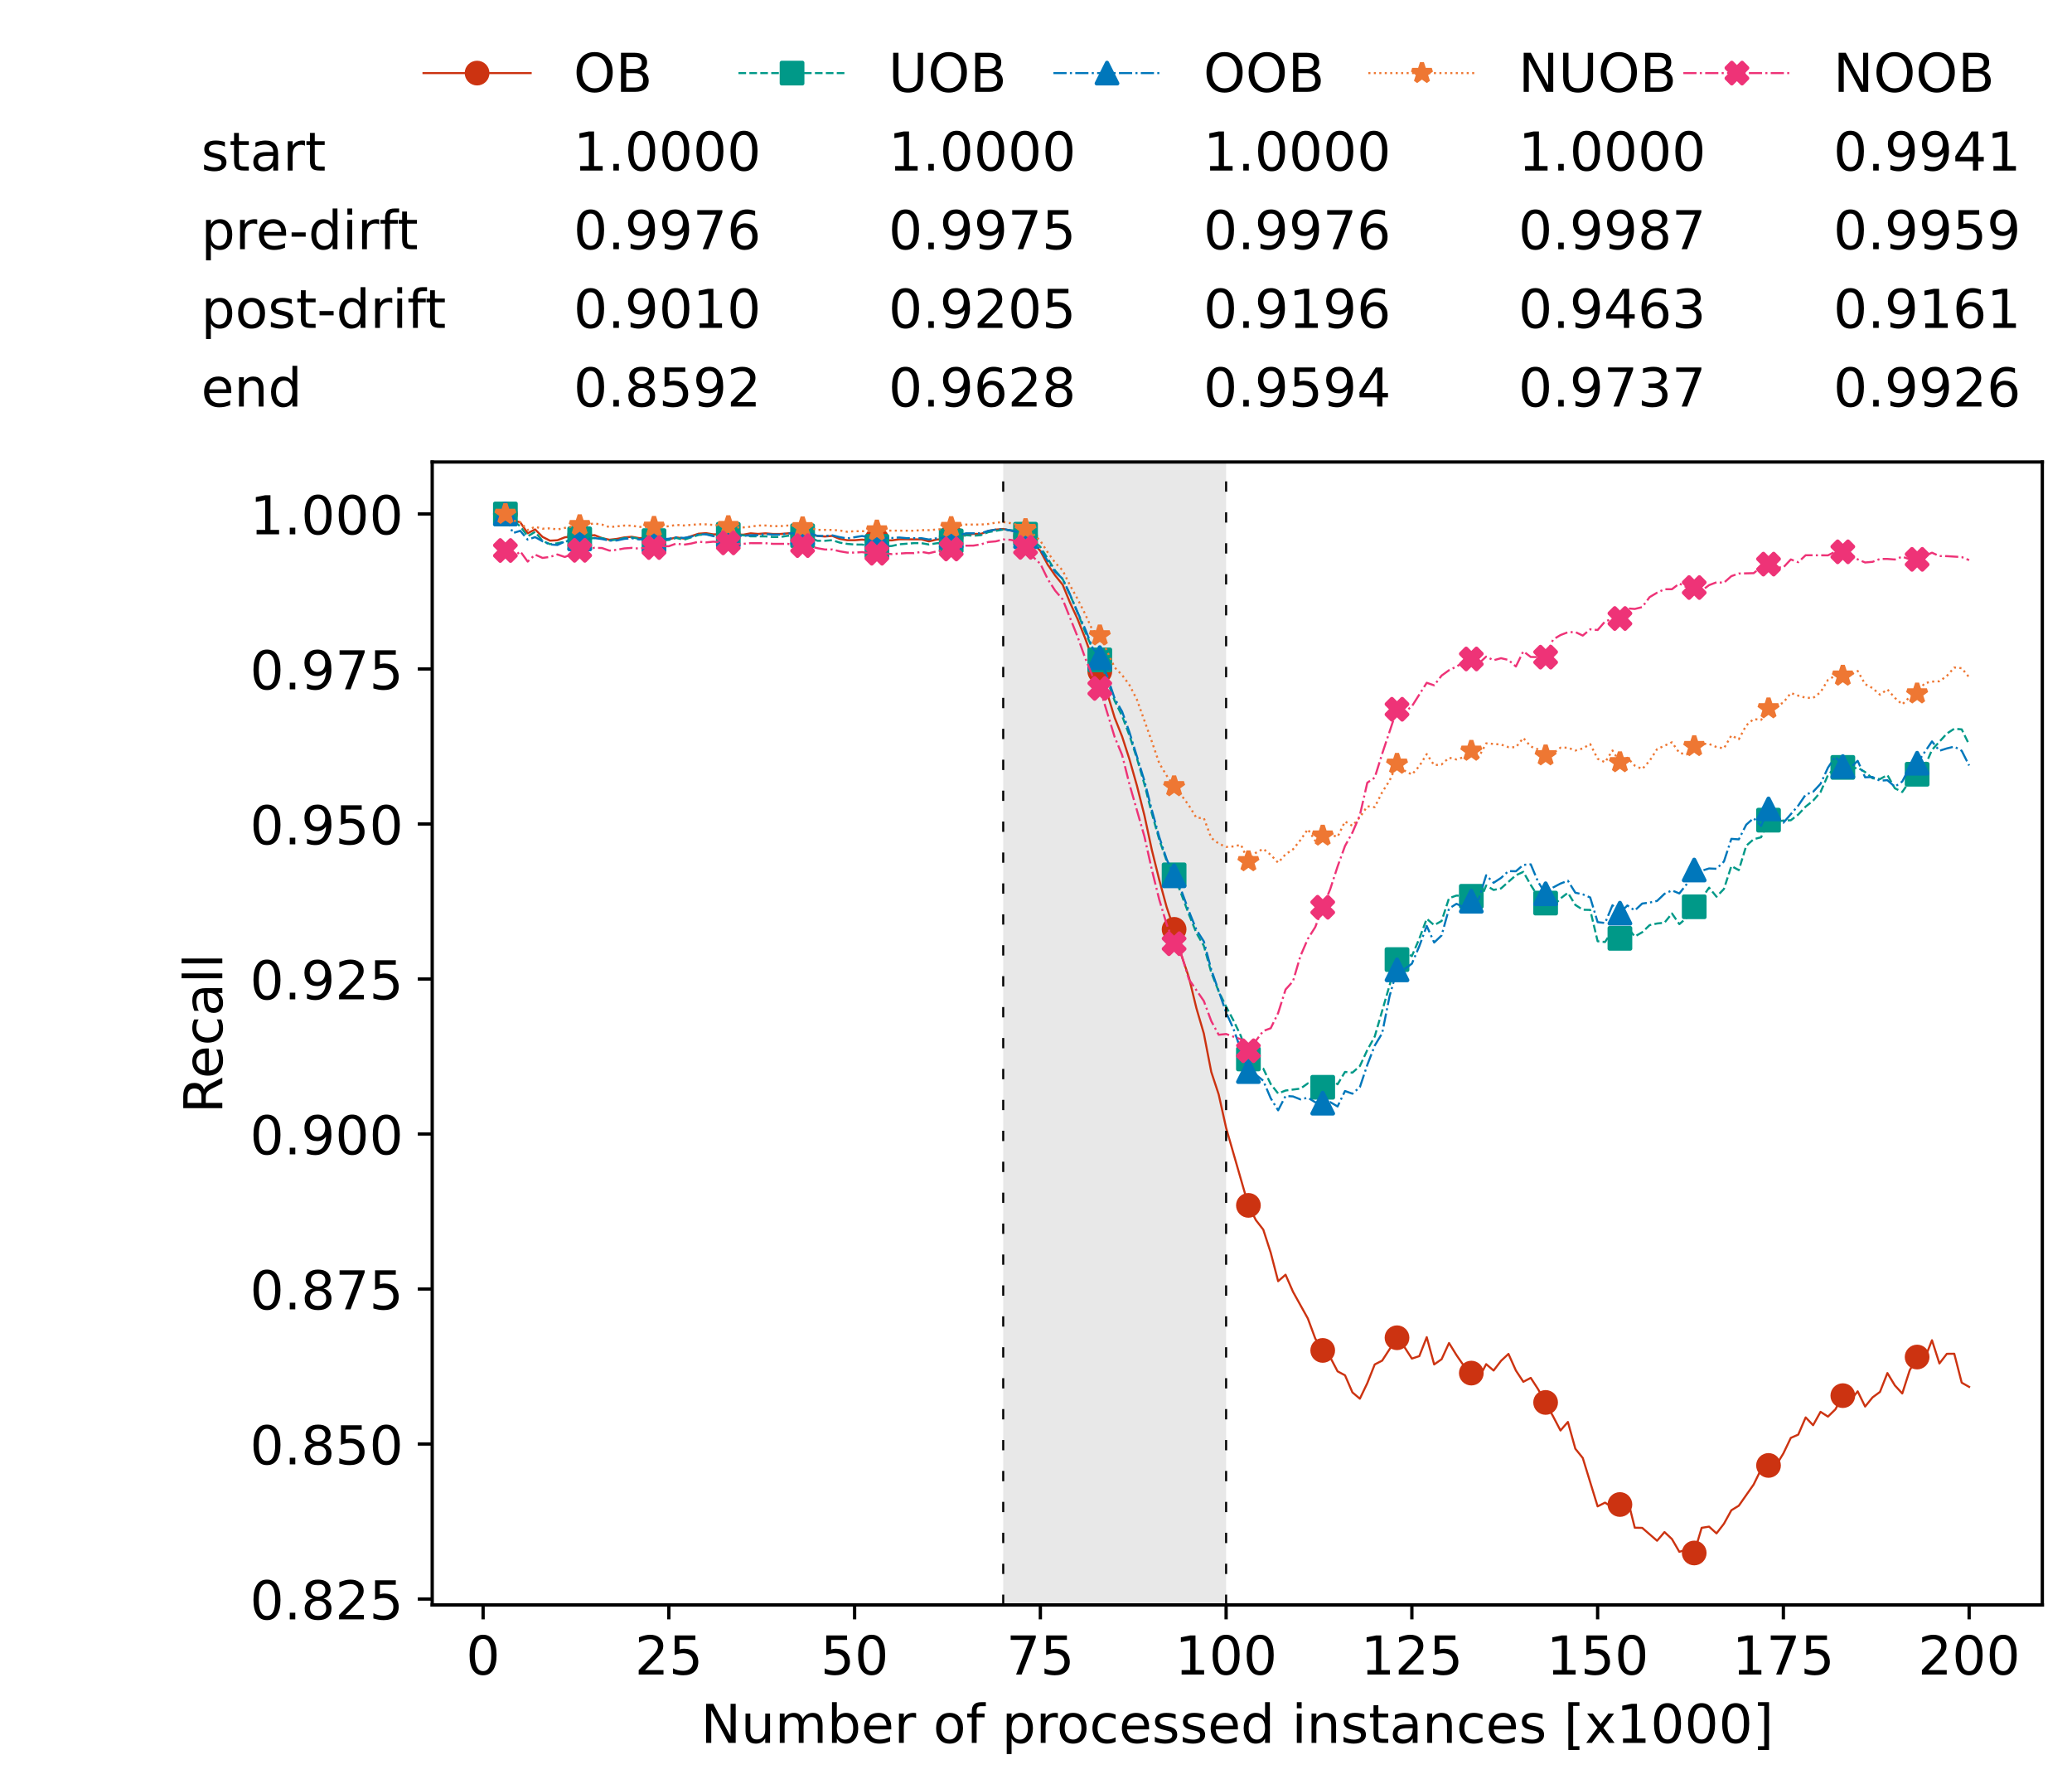 <?xml version="1.0" encoding="utf-8" standalone="no"?>
<!DOCTYPE svg PUBLIC "-//W3C//DTD SVG 1.1//EN"
  "http://www.w3.org/Graphics/SVG/1.1/DTD/svg11.dtd">
<!-- Created with matplotlib (https://matplotlib.org/) -->
<svg height="432.615pt" version="1.1" viewBox="0 0 502.65 432.615" width="502.65pt" xmlns="http://www.w3.org/2000/svg" xmlns:xlink="http://www.w3.org/1999/xlink">
 <defs>
  <style type="text/css">*{stroke-linecap:butt;stroke-linejoin:round;}</style>
 </defs>
 <g id="figure_1">
  <g id="patch_1">
   <path d="M 0 432.615 
L 502.65 432.615 
L 502.65 0 
L 0 0 
z
" style="fill:#ffffff;"/>
  </g>
  <g id="axes_1">
   <g id="patch_2">
    <path d="M 104.85 389.252 
L 495.45 389.252 
L 495.45 112.052 
L 104.85 112.052 
z
" style="fill:#ffffff;"/>
   </g>
   <g id="patch_3">
    <path clip-path="url(#p2aa4652cf1)" d="M 297.446 389.252 
L 297.446 112.052 
L 243.372 112.052 
L 243.372 389.252 
z
" style="fill:#d3d3d3;opacity:0.5;"/>
   </g>
   <g id="matplotlib.axis_1">
    <g id="xtick_1">
     <g id="line2d_1">
      <defs>
       <path d="M 0 0 
L 0 3.5 
" id="mff08184b6f" style="stroke:#000000;stroke-width:0.8;"/>
      </defs>
      <g>
       <use style="stroke:#000000;stroke-width:0.8;" x="117.197" xlink:href="#mff08184b6f" y="389.252"/>
      </g>
     </g>
     <g id="text_1">
      <!-- 0 -->
      <g transform="translate(113.061 406.13)scale(0.13 -0.13)">
       <defs>
        <path d="M 31.781 66.406 
Q 24.172 66.406 20.328 58.906 
Q 16.5 51.422 16.5 36.375 
Q 16.5 21.391 20.328 13.891 
Q 24.172 6.391 31.781 6.391 
Q 39.453 6.391 43.281 13.891 
Q 47.125 21.391 47.125 36.375 
Q 47.125 51.422 43.281 58.906 
Q 39.453 66.406 31.781 66.406 
z
M 31.781 74.219 
Q 44.047 74.219 50.516 64.516 
Q 56.984 54.828 56.984 36.375 
Q 56.984 17.969 50.516 8.266 
Q 44.047 -1.422 31.781 -1.422 
Q 19.531 -1.422 13.062 8.266 
Q 6.594 17.969 6.594 36.375 
Q 6.594 54.828 13.062 64.516 
Q 19.531 74.219 31.781 74.219 
z
" id="DejaVuSans-48"/>
       </defs>
       <use xlink:href="#DejaVuSans-48"/>
      </g>
     </g>
    </g>
    <g id="xtick_2">
     <g id="line2d_2">
      <g>
       <use style="stroke:#000000;stroke-width:0.8;" x="162.259" xlink:href="#mff08184b6f" y="389.252"/>
      </g>
     </g>
     <g id="text_2">
      <!-- 25 -->
      <g transform="translate(153.988 406.13)scale(0.13 -0.13)">
       <defs>
        <path d="M 19.188 8.297 
L 53.609 8.297 
L 53.609 0 
L 7.328 0 
L 7.328 8.297 
Q 12.938 14.109 22.625 23.891 
Q 32.328 33.688 34.812 36.531 
Q 39.547 41.844 41.422 45.531 
Q 43.312 49.219 43.312 52.781 
Q 43.312 58.594 39.234 62.25 
Q 35.156 65.922 28.609 65.922 
Q 23.969 65.922 18.812 64.312 
Q 13.672 62.703 7.812 59.422 
L 7.812 69.391 
Q 13.766 71.781 18.938 73 
Q 24.125 74.219 28.422 74.219 
Q 39.75 74.219 46.484 68.547 
Q 53.219 62.891 53.219 53.422 
Q 53.219 48.922 51.531 44.891 
Q 49.859 40.875 45.406 35.406 
Q 44.188 33.984 37.641 27.219 
Q 31.109 20.453 19.188 8.297 
z
" id="DejaVuSans-50"/>
        <path d="M 10.797 72.906 
L 49.516 72.906 
L 49.516 64.594 
L 19.828 64.594 
L 19.828 46.734 
Q 21.969 47.469 24.109 47.828 
Q 26.266 48.188 28.422 48.188 
Q 40.625 48.188 47.75 41.5 
Q 54.891 34.812 54.891 23.391 
Q 54.891 11.625 47.562 5.094 
Q 40.234 -1.422 26.906 -1.422 
Q 22.312 -1.422 17.547 -0.641 
Q 12.797 0.141 7.719 1.703 
L 7.719 11.625 
Q 12.109 9.234 16.797 8.062 
Q 21.484 6.891 26.703 6.891 
Q 35.156 6.891 40.078 11.328 
Q 45.016 15.766 45.016 23.391 
Q 45.016 31 40.078 35.438 
Q 35.156 39.891 26.703 39.891 
Q 22.75 39.891 18.812 39.016 
Q 14.891 38.141 10.797 36.281 
z
" id="DejaVuSans-53"/>
       </defs>
       <use xlink:href="#DejaVuSans-50"/>
       <use x="63.623" xlink:href="#DejaVuSans-53"/>
      </g>
     </g>
    </g>
    <g id="xtick_3">
     <g id="line2d_3">
      <g>
       <use style="stroke:#000000;stroke-width:0.8;" x="207.322" xlink:href="#mff08184b6f" y="389.252"/>
      </g>
     </g>
     <g id="text_3">
      <!-- 50 -->
      <g transform="translate(199.05 406.13)scale(0.13 -0.13)">
       <use xlink:href="#DejaVuSans-53"/>
       <use x="63.623" xlink:href="#DejaVuSans-48"/>
      </g>
     </g>
    </g>
    <g id="xtick_4">
     <g id="line2d_4">
      <g>
       <use style="stroke:#000000;stroke-width:0.8;" x="252.384" xlink:href="#mff08184b6f" y="389.252"/>
      </g>
     </g>
     <g id="text_4">
      <!-- 75 -->
      <g transform="translate(244.113 406.13)scale(0.13 -0.13)">
       <defs>
        <path d="M 8.203 72.906 
L 55.078 72.906 
L 55.078 68.703 
L 28.609 0 
L 18.312 0 
L 43.219 64.594 
L 8.203 64.594 
z
" id="DejaVuSans-55"/>
       </defs>
       <use xlink:href="#DejaVuSans-55"/>
       <use x="63.623" xlink:href="#DejaVuSans-53"/>
      </g>
     </g>
    </g>
    <g id="xtick_5">
     <g id="line2d_5">
      <g>
       <use style="stroke:#000000;stroke-width:0.8;" x="297.446" xlink:href="#mff08184b6f" y="389.252"/>
      </g>
     </g>
     <g id="text_5">
      <!-- 100 -->
      <g transform="translate(285.039 406.13)scale(0.13 -0.13)">
       <defs>
        <path d="M 12.406 8.297 
L 28.516 8.297 
L 28.516 63.922 
L 10.984 60.406 
L 10.984 69.391 
L 28.422 72.906 
L 38.281 72.906 
L 38.281 8.297 
L 54.391 8.297 
L 54.391 0 
L 12.406 0 
z
" id="DejaVuSans-49"/>
       </defs>
       <use xlink:href="#DejaVuSans-49"/>
       <use x="63.623" xlink:href="#DejaVuSans-48"/>
       <use x="127.246" xlink:href="#DejaVuSans-48"/>
      </g>
     </g>
    </g>
    <g id="xtick_6">
     <g id="line2d_6">
      <g>
       <use style="stroke:#000000;stroke-width:0.8;" x="342.509" xlink:href="#mff08184b6f" y="389.252"/>
      </g>
     </g>
     <g id="text_6">
      <!-- 125 -->
      <g transform="translate(330.102 406.13)scale(0.13 -0.13)">
       <use xlink:href="#DejaVuSans-49"/>
       <use x="63.623" xlink:href="#DejaVuSans-50"/>
       <use x="127.246" xlink:href="#DejaVuSans-53"/>
      </g>
     </g>
    </g>
    <g id="xtick_7">
     <g id="line2d_7">
      <g>
       <use style="stroke:#000000;stroke-width:0.8;" x="387.571" xlink:href="#mff08184b6f" y="389.252"/>
      </g>
     </g>
     <g id="text_7">
      <!-- 150 -->
      <g transform="translate(375.164 406.13)scale(0.13 -0.13)">
       <use xlink:href="#DejaVuSans-49"/>
       <use x="63.623" xlink:href="#DejaVuSans-53"/>
       <use x="127.246" xlink:href="#DejaVuSans-48"/>
      </g>
     </g>
    </g>
    <g id="xtick_8">
     <g id="line2d_8">
      <g>
       <use style="stroke:#000000;stroke-width:0.8;" x="432.633" xlink:href="#mff08184b6f" y="389.252"/>
      </g>
     </g>
     <g id="text_8">
      <!-- 175 -->
      <g transform="translate(420.226 406.13)scale(0.13 -0.13)">
       <use xlink:href="#DejaVuSans-49"/>
       <use x="63.623" xlink:href="#DejaVuSans-55"/>
       <use x="127.246" xlink:href="#DejaVuSans-53"/>
      </g>
     </g>
    </g>
    <g id="xtick_9">
     <g id="line2d_9">
      <g>
       <use style="stroke:#000000;stroke-width:0.8;" x="477.695" xlink:href="#mff08184b6f" y="389.252"/>
      </g>
     </g>
     <g id="text_9">
      <!-- 200 -->
      <g transform="translate(465.289 406.13)scale(0.13 -0.13)">
       <use xlink:href="#DejaVuSans-50"/>
       <use x="63.623" xlink:href="#DejaVuSans-48"/>
       <use x="127.246" xlink:href="#DejaVuSans-48"/>
      </g>
     </g>
    </g>
    <g id="text_10">
     <!-- Number of processed instances [x1000] -->
     <g transform="translate(170.025 422.711)scale(0.13 -0.13)">
      <defs>
       <path d="M 9.812 72.906 
L 23.094 72.906 
L 55.422 11.922 
L 55.422 72.906 
L 64.984 72.906 
L 64.984 0 
L 51.703 0 
L 19.391 60.984 
L 19.391 0 
L 9.812 0 
z
" id="DejaVuSans-78"/>
       <path d="M 8.5 21.578 
L 8.5 54.688 
L 17.484 54.688 
L 17.484 21.922 
Q 17.484 14.156 20.5 10.266 
Q 23.531 6.391 29.594 6.391 
Q 36.859 6.391 41.078 11.031 
Q 45.312 15.672 45.312 23.688 
L 45.312 54.688 
L 54.297 54.688 
L 54.297 0 
L 45.312 0 
L 45.312 8.406 
Q 42.047 3.422 37.719 1 
Q 33.406 -1.422 27.688 -1.422 
Q 18.266 -1.422 13.375 4.438 
Q 8.5 10.297 8.5 21.578 
z
M 31.109 56 
z
" id="DejaVuSans-117"/>
       <path d="M 52 44.188 
Q 55.375 50.25 60.062 53.125 
Q 64.75 56 71.094 56 
Q 79.641 56 84.281 50.016 
Q 88.922 44.047 88.922 33.016 
L 88.922 0 
L 79.891 0 
L 79.891 32.719 
Q 79.891 40.578 77.094 44.375 
Q 74.312 48.188 68.609 48.188 
Q 61.625 48.188 57.562 43.547 
Q 53.516 38.922 53.516 30.906 
L 53.516 0 
L 44.484 0 
L 44.484 32.719 
Q 44.484 40.625 41.703 44.406 
Q 38.922 48.188 33.109 48.188 
Q 26.219 48.188 22.156 43.531 
Q 18.109 38.875 18.109 30.906 
L 18.109 0 
L 9.078 0 
L 9.078 54.688 
L 18.109 54.688 
L 18.109 46.188 
Q 21.188 51.219 25.484 53.609 
Q 29.781 56 35.688 56 
Q 41.656 56 45.828 52.969 
Q 50 49.953 52 44.188 
z
" id="DejaVuSans-109"/>
       <path d="M 48.688 27.297 
Q 48.688 37.203 44.609 42.844 
Q 40.531 48.484 33.406 48.484 
Q 26.266 48.484 22.188 42.844 
Q 18.109 37.203 18.109 27.297 
Q 18.109 17.391 22.188 11.75 
Q 26.266 6.109 33.406 6.109 
Q 40.531 6.109 44.609 11.75 
Q 48.688 17.391 48.688 27.297 
z
M 18.109 46.391 
Q 20.953 51.266 25.266 53.625 
Q 29.594 56 35.594 56 
Q 45.562 56 51.781 48.094 
Q 58.016 40.188 58.016 27.297 
Q 58.016 14.406 51.781 6.484 
Q 45.562 -1.422 35.594 -1.422 
Q 29.594 -1.422 25.266 0.953 
Q 20.953 3.328 18.109 8.203 
L 18.109 0 
L 9.078 0 
L 9.078 75.984 
L 18.109 75.984 
z
" id="DejaVuSans-98"/>
       <path d="M 56.203 29.594 
L 56.203 25.203 
L 14.891 25.203 
Q 15.484 15.922 20.484 11.062 
Q 25.484 6.203 34.422 6.203 
Q 39.594 6.203 44.453 7.469 
Q 49.312 8.734 54.109 11.281 
L 54.109 2.781 
Q 49.266 0.734 44.188 -0.344 
Q 39.109 -1.422 33.891 -1.422 
Q 20.797 -1.422 13.156 6.188 
Q 5.516 13.812 5.516 26.812 
Q 5.516 40.234 12.766 48.109 
Q 20.016 56 32.328 56 
Q 43.359 56 49.781 48.891 
Q 56.203 41.797 56.203 29.594 
z
M 47.219 32.234 
Q 47.125 39.594 43.094 43.984 
Q 39.062 48.391 32.422 48.391 
Q 24.906 48.391 20.391 44.141 
Q 15.875 39.891 15.188 32.172 
z
" id="DejaVuSans-101"/>
       <path d="M 41.109 46.297 
Q 39.594 47.172 37.812 47.578 
Q 36.031 48 33.891 48 
Q 26.266 48 22.188 43.047 
Q 18.109 38.094 18.109 28.812 
L 18.109 0 
L 9.078 0 
L 9.078 54.688 
L 18.109 54.688 
L 18.109 46.188 
Q 20.953 51.172 25.484 53.578 
Q 30.031 56 36.531 56 
Q 37.453 56 38.578 55.875 
Q 39.703 55.766 41.062 55.516 
z
" id="DejaVuSans-114"/>
       <path id="DejaVuSans-32"/>
       <path d="M 30.609 48.391 
Q 23.391 48.391 19.188 42.75 
Q 14.984 37.109 14.984 27.297 
Q 14.984 17.484 19.156 11.844 
Q 23.344 6.203 30.609 6.203 
Q 37.797 6.203 41.984 11.859 
Q 46.188 17.531 46.188 27.297 
Q 46.188 37.016 41.984 42.703 
Q 37.797 48.391 30.609 48.391 
z
M 30.609 56 
Q 42.328 56 49.016 48.375 
Q 55.719 40.766 55.719 27.297 
Q 55.719 13.875 49.016 6.219 
Q 42.328 -1.422 30.609 -1.422 
Q 18.844 -1.422 12.172 6.219 
Q 5.516 13.875 5.516 27.297 
Q 5.516 40.766 12.172 48.375 
Q 18.844 56 30.609 56 
z
" id="DejaVuSans-111"/>
       <path d="M 37.109 75.984 
L 37.109 68.5 
L 28.516 68.5 
Q 23.688 68.5 21.797 66.547 
Q 19.922 64.594 19.922 59.516 
L 19.922 54.688 
L 34.719 54.688 
L 34.719 47.703 
L 19.922 47.703 
L 19.922 0 
L 10.891 0 
L 10.891 47.703 
L 2.297 47.703 
L 2.297 54.688 
L 10.891 54.688 
L 10.891 58.5 
Q 10.891 67.625 15.141 71.797 
Q 19.391 75.984 28.609 75.984 
z
" id="DejaVuSans-102"/>
       <path d="M 18.109 8.203 
L 18.109 -20.797 
L 9.078 -20.797 
L 9.078 54.688 
L 18.109 54.688 
L 18.109 46.391 
Q 20.953 51.266 25.266 53.625 
Q 29.594 56 35.594 56 
Q 45.562 56 51.781 48.094 
Q 58.016 40.188 58.016 27.297 
Q 58.016 14.406 51.781 6.484 
Q 45.562 -1.422 35.594 -1.422 
Q 29.594 -1.422 25.266 0.953 
Q 20.953 3.328 18.109 8.203 
z
M 48.688 27.297 
Q 48.688 37.203 44.609 42.844 
Q 40.531 48.484 33.406 48.484 
Q 26.266 48.484 22.188 42.844 
Q 18.109 37.203 18.109 27.297 
Q 18.109 17.391 22.188 11.75 
Q 26.266 6.109 33.406 6.109 
Q 40.531 6.109 44.609 11.75 
Q 48.688 17.391 48.688 27.297 
z
" id="DejaVuSans-112"/>
       <path d="M 48.781 52.594 
L 48.781 44.188 
Q 44.969 46.297 41.141 47.344 
Q 37.312 48.391 33.406 48.391 
Q 24.656 48.391 19.812 42.844 
Q 14.984 37.312 14.984 27.297 
Q 14.984 17.281 19.812 11.734 
Q 24.656 6.203 33.406 6.203 
Q 37.312 6.203 41.141 7.25 
Q 44.969 8.297 48.781 10.406 
L 48.781 2.094 
Q 45.016 0.344 40.984 -0.531 
Q 36.969 -1.422 32.422 -1.422 
Q 20.062 -1.422 12.781 6.344 
Q 5.516 14.109 5.516 27.297 
Q 5.516 40.672 12.859 48.328 
Q 20.219 56 33.016 56 
Q 37.156 56 41.109 55.141 
Q 45.062 54.297 48.781 52.594 
z
" id="DejaVuSans-99"/>
       <path d="M 44.281 53.078 
L 44.281 44.578 
Q 40.484 46.531 36.375 47.5 
Q 32.281 48.484 27.875 48.484 
Q 21.188 48.484 17.844 46.438 
Q 14.5 44.391 14.5 40.281 
Q 14.5 37.156 16.891 35.375 
Q 19.281 33.594 26.516 31.984 
L 29.594 31.297 
Q 39.156 29.25 43.188 25.516 
Q 47.219 21.781 47.219 15.094 
Q 47.219 7.469 41.188 3.016 
Q 35.156 -1.422 24.609 -1.422 
Q 20.219 -1.422 15.453 -0.562 
Q 10.688 0.297 5.422 2 
L 5.422 11.281 
Q 10.406 8.688 15.234 7.391 
Q 20.062 6.109 24.812 6.109 
Q 31.156 6.109 34.562 8.281 
Q 37.984 10.453 37.984 14.406 
Q 37.984 18.062 35.516 20.016 
Q 33.062 21.969 24.703 23.781 
L 21.578 24.516 
Q 13.234 26.266 9.516 29.906 
Q 5.812 33.547 5.812 39.891 
Q 5.812 47.609 11.281 51.797 
Q 16.75 56 26.812 56 
Q 31.781 56 36.172 55.266 
Q 40.578 54.547 44.281 53.078 
z
" id="DejaVuSans-115"/>
       <path d="M 45.406 46.391 
L 45.406 75.984 
L 54.391 75.984 
L 54.391 0 
L 45.406 0 
L 45.406 8.203 
Q 42.578 3.328 38.25 0.953 
Q 33.938 -1.422 27.875 -1.422 
Q 17.969 -1.422 11.734 6.484 
Q 5.516 14.406 5.516 27.297 
Q 5.516 40.188 11.734 48.094 
Q 17.969 56 27.875 56 
Q 33.938 56 38.25 53.625 
Q 42.578 51.266 45.406 46.391 
z
M 14.797 27.297 
Q 14.797 17.391 18.875 11.75 
Q 22.953 6.109 30.078 6.109 
Q 37.203 6.109 41.297 11.75 
Q 45.406 17.391 45.406 27.297 
Q 45.406 37.203 41.297 42.844 
Q 37.203 48.484 30.078 48.484 
Q 22.953 48.484 18.875 42.844 
Q 14.797 37.203 14.797 27.297 
z
" id="DejaVuSans-100"/>
       <path d="M 9.422 54.688 
L 18.406 54.688 
L 18.406 0 
L 9.422 0 
z
M 9.422 75.984 
L 18.406 75.984 
L 18.406 64.594 
L 9.422 64.594 
z
" id="DejaVuSans-105"/>
       <path d="M 54.891 33.016 
L 54.891 0 
L 45.906 0 
L 45.906 32.719 
Q 45.906 40.484 42.875 44.328 
Q 39.844 48.188 33.797 48.188 
Q 26.516 48.188 22.312 43.547 
Q 18.109 38.922 18.109 30.906 
L 18.109 0 
L 9.078 0 
L 9.078 54.688 
L 18.109 54.688 
L 18.109 46.188 
Q 21.344 51.125 25.703 53.562 
Q 30.078 56 35.797 56 
Q 45.219 56 50.047 50.172 
Q 54.891 44.344 54.891 33.016 
z
" id="DejaVuSans-110"/>
       <path d="M 18.312 70.219 
L 18.312 54.688 
L 36.812 54.688 
L 36.812 47.703 
L 18.312 47.703 
L 18.312 18.016 
Q 18.312 11.328 20.141 9.422 
Q 21.969 7.516 27.594 7.516 
L 36.812 7.516 
L 36.812 0 
L 27.594 0 
Q 17.188 0 13.234 3.875 
Q 9.281 7.766 9.281 18.016 
L 9.281 47.703 
L 2.688 47.703 
L 2.688 54.688 
L 9.281 54.688 
L 9.281 70.219 
z
" id="DejaVuSans-116"/>
       <path d="M 34.281 27.484 
Q 23.391 27.484 19.188 25 
Q 14.984 22.516 14.984 16.5 
Q 14.984 11.719 18.141 8.906 
Q 21.297 6.109 26.703 6.109 
Q 34.188 6.109 38.703 11.406 
Q 43.219 16.703 43.219 25.484 
L 43.219 27.484 
z
M 52.203 31.203 
L 52.203 0 
L 43.219 0 
L 43.219 8.297 
Q 40.141 3.328 35.547 0.953 
Q 30.953 -1.422 24.312 -1.422 
Q 15.922 -1.422 10.953 3.297 
Q 6 8.016 6 15.922 
Q 6 25.141 12.172 29.828 
Q 18.359 34.516 30.609 34.516 
L 43.219 34.516 
L 43.219 35.406 
Q 43.219 41.609 39.141 45 
Q 35.062 48.391 27.688 48.391 
Q 23 48.391 18.547 47.266 
Q 14.109 46.141 10.016 43.891 
L 10.016 52.203 
Q 14.938 54.109 19.578 55.047 
Q 24.219 56 28.609 56 
Q 40.484 56 46.344 49.844 
Q 52.203 43.703 52.203 31.203 
z
" id="DejaVuSans-97"/>
       <path d="M 8.594 75.984 
L 29.297 75.984 
L 29.297 69 
L 17.578 69 
L 17.578 -6.203 
L 29.297 -6.203 
L 29.297 -13.188 
L 8.594 -13.188 
z
" id="DejaVuSans-91"/>
       <path d="M 54.891 54.688 
L 35.109 28.078 
L 55.906 0 
L 45.312 0 
L 29.391 21.484 
L 13.484 0 
L 2.875 0 
L 24.125 28.609 
L 4.688 54.688 
L 15.281 54.688 
L 29.781 35.203 
L 44.281 54.688 
z
" id="DejaVuSans-120"/>
       <path d="M 30.422 75.984 
L 30.422 -13.188 
L 9.719 -13.188 
L 9.719 -6.203 
L 21.391 -6.203 
L 21.391 69 
L 9.719 69 
L 9.719 75.984 
z
" id="DejaVuSans-93"/>
      </defs>
      <use xlink:href="#DejaVuSans-78"/>
      <use x="74.805" xlink:href="#DejaVuSans-117"/>
      <use x="138.184" xlink:href="#DejaVuSans-109"/>
      <use x="235.596" xlink:href="#DejaVuSans-98"/>
      <use x="299.072" xlink:href="#DejaVuSans-101"/>
      <use x="360.596" xlink:href="#DejaVuSans-114"/>
      <use x="401.709" xlink:href="#DejaVuSans-32"/>
      <use x="433.496" xlink:href="#DejaVuSans-111"/>
      <use x="494.678" xlink:href="#DejaVuSans-102"/>
      <use x="529.883" xlink:href="#DejaVuSans-32"/>
      <use x="561.67" xlink:href="#DejaVuSans-112"/>
      <use x="625.146" xlink:href="#DejaVuSans-114"/>
      <use x="664.01" xlink:href="#DejaVuSans-111"/>
      <use x="725.191" xlink:href="#DejaVuSans-99"/>
      <use x="780.172" xlink:href="#DejaVuSans-101"/>
      <use x="841.695" xlink:href="#DejaVuSans-115"/>
      <use x="893.795" xlink:href="#DejaVuSans-115"/>
      <use x="945.895" xlink:href="#DejaVuSans-101"/>
      <use x="1007.418" xlink:href="#DejaVuSans-100"/>
      <use x="1070.895" xlink:href="#DejaVuSans-32"/>
      <use x="1102.682" xlink:href="#DejaVuSans-105"/>
      <use x="1130.465" xlink:href="#DejaVuSans-110"/>
      <use x="1193.844" xlink:href="#DejaVuSans-115"/>
      <use x="1245.943" xlink:href="#DejaVuSans-116"/>
      <use x="1285.152" xlink:href="#DejaVuSans-97"/>
      <use x="1346.432" xlink:href="#DejaVuSans-110"/>
      <use x="1409.811" xlink:href="#DejaVuSans-99"/>
      <use x="1464.791" xlink:href="#DejaVuSans-101"/>
      <use x="1526.314" xlink:href="#DejaVuSans-115"/>
      <use x="1578.414" xlink:href="#DejaVuSans-32"/>
      <use x="1610.201" xlink:href="#DejaVuSans-91"/>
      <use x="1649.215" xlink:href="#DejaVuSans-120"/>
      <use x="1708.395" xlink:href="#DejaVuSans-49"/>
      <use x="1772.018" xlink:href="#DejaVuSans-48"/>
      <use x="1835.641" xlink:href="#DejaVuSans-48"/>
      <use x="1899.264" xlink:href="#DejaVuSans-48"/>
      <use x="1962.887" xlink:href="#DejaVuSans-93"/>
     </g>
    </g>
   </g>
   <g id="matplotlib.axis_2">
    <g id="ytick_1">
     <g id="line2d_10">
      <defs>
       <path d="M 0 0 
L -3.5 0 
" id="mc86eeeb73b" style="stroke:#000000;stroke-width:0.8;"/>
      </defs>
      <g>
       <use style="stroke:#000000;stroke-width:0.8;" x="104.85" xlink:href="#mc86eeeb73b" y="387.816"/>
      </g>
     </g>
     <g id="text_11">
      <!-- 0.825 -->
      <g transform="translate(60.633 392.755)scale(0.13 -0.13)">
       <defs>
        <path d="M 10.688 12.406 
L 21 12.406 
L 21 0 
L 10.688 0 
z
" id="DejaVuSans-46"/>
        <path d="M 31.781 34.625 
Q 24.75 34.625 20.719 30.859 
Q 16.703 27.094 16.703 20.516 
Q 16.703 13.922 20.719 10.156 
Q 24.75 6.391 31.781 6.391 
Q 38.812 6.391 42.859 10.172 
Q 46.922 13.969 46.922 20.516 
Q 46.922 27.094 42.891 30.859 
Q 38.875 34.625 31.781 34.625 
z
M 21.922 38.812 
Q 15.578 40.375 12.031 44.719 
Q 8.5 49.078 8.5 55.328 
Q 8.5 64.062 14.719 69.141 
Q 20.953 74.219 31.781 74.219 
Q 42.672 74.219 48.875 69.141 
Q 55.078 64.062 55.078 55.328 
Q 55.078 49.078 51.531 44.719 
Q 48 40.375 41.703 38.812 
Q 48.828 37.156 52.797 32.312 
Q 56.781 27.484 56.781 20.516 
Q 56.781 9.906 50.312 4.234 
Q 43.844 -1.422 31.781 -1.422 
Q 19.734 -1.422 13.25 4.234 
Q 6.781 9.906 6.781 20.516 
Q 6.781 27.484 10.781 32.312 
Q 14.797 37.156 21.922 38.812 
z
M 18.312 54.391 
Q 18.312 48.734 21.844 45.562 
Q 25.391 42.391 31.781 42.391 
Q 38.141 42.391 41.719 45.562 
Q 45.312 48.734 45.312 54.391 
Q 45.312 60.062 41.719 63.234 
Q 38.141 66.406 31.781 66.406 
Q 25.391 66.406 21.844 63.234 
Q 18.312 60.062 18.312 54.391 
z
" id="DejaVuSans-56"/>
       </defs>
       <use xlink:href="#DejaVuSans-48"/>
       <use x="63.623" xlink:href="#DejaVuSans-46"/>
       <use x="95.41" xlink:href="#DejaVuSans-56"/>
       <use x="159.033" xlink:href="#DejaVuSans-50"/>
       <use x="222.656" xlink:href="#DejaVuSans-53"/>
      </g>
     </g>
    </g>
    <g id="ytick_2">
     <g id="line2d_11">
      <g>
       <use style="stroke:#000000;stroke-width:0.8;" x="104.85" xlink:href="#mc86eeeb73b" y="350.221"/>
      </g>
     </g>
     <g id="text_12">
      <!-- 0.850 -->
      <g transform="translate(60.633 355.16)scale(0.13 -0.13)">
       <use xlink:href="#DejaVuSans-48"/>
       <use x="63.623" xlink:href="#DejaVuSans-46"/>
       <use x="95.41" xlink:href="#DejaVuSans-56"/>
       <use x="159.033" xlink:href="#DejaVuSans-53"/>
       <use x="222.656" xlink:href="#DejaVuSans-48"/>
      </g>
     </g>
    </g>
    <g id="ytick_3">
     <g id="line2d_12">
      <g>
       <use style="stroke:#000000;stroke-width:0.8;" x="104.85" xlink:href="#mc86eeeb73b" y="312.626"/>
      </g>
     </g>
     <g id="text_13">
      <!-- 0.875 -->
      <g transform="translate(60.633 317.565)scale(0.13 -0.13)">
       <use xlink:href="#DejaVuSans-48"/>
       <use x="63.623" xlink:href="#DejaVuSans-46"/>
       <use x="95.41" xlink:href="#DejaVuSans-56"/>
       <use x="159.033" xlink:href="#DejaVuSans-55"/>
       <use x="222.656" xlink:href="#DejaVuSans-53"/>
      </g>
     </g>
    </g>
    <g id="ytick_4">
     <g id="line2d_13">
      <g>
       <use style="stroke:#000000;stroke-width:0.8;" x="104.85" xlink:href="#mc86eeeb73b" y="275.031"/>
      </g>
     </g>
     <g id="text_14">
      <!-- 0.900 -->
      <g transform="translate(60.633 279.97)scale(0.13 -0.13)">
       <defs>
        <path d="M 10.984 1.516 
L 10.984 10.5 
Q 14.703 8.734 18.5 7.812 
Q 22.312 6.891 25.984 6.891 
Q 35.75 6.891 40.891 13.453 
Q 46.047 20.016 46.781 33.406 
Q 43.953 29.203 39.594 26.953 
Q 35.25 24.703 29.984 24.703 
Q 19.047 24.703 12.672 31.312 
Q 6.297 37.938 6.297 49.422 
Q 6.297 60.641 12.938 67.422 
Q 19.578 74.219 30.609 74.219 
Q 43.266 74.219 49.922 64.516 
Q 56.594 54.828 56.594 36.375 
Q 56.594 19.141 48.406 8.859 
Q 40.234 -1.422 26.422 -1.422 
Q 22.703 -1.422 18.891 -0.688 
Q 15.094 0.047 10.984 1.516 
z
M 30.609 32.422 
Q 37.25 32.422 41.125 36.953 
Q 45.016 41.5 45.016 49.422 
Q 45.016 57.281 41.125 61.844 
Q 37.25 66.406 30.609 66.406 
Q 23.969 66.406 20.094 61.844 
Q 16.219 57.281 16.219 49.422 
Q 16.219 41.5 20.094 36.953 
Q 23.969 32.422 30.609 32.422 
z
" id="DejaVuSans-57"/>
       </defs>
       <use xlink:href="#DejaVuSans-48"/>
       <use x="63.623" xlink:href="#DejaVuSans-46"/>
       <use x="95.41" xlink:href="#DejaVuSans-57"/>
       <use x="159.033" xlink:href="#DejaVuSans-48"/>
       <use x="222.656" xlink:href="#DejaVuSans-48"/>
      </g>
     </g>
    </g>
    <g id="ytick_5">
     <g id="line2d_14">
      <g>
       <use style="stroke:#000000;stroke-width:0.8;" x="104.85" xlink:href="#mc86eeeb73b" y="237.436"/>
      </g>
     </g>
     <g id="text_15">
      <!-- 0.925 -->
      <g transform="translate(60.633 242.375)scale(0.13 -0.13)">
       <use xlink:href="#DejaVuSans-48"/>
       <use x="63.623" xlink:href="#DejaVuSans-46"/>
       <use x="95.41" xlink:href="#DejaVuSans-57"/>
       <use x="159.033" xlink:href="#DejaVuSans-50"/>
       <use x="222.656" xlink:href="#DejaVuSans-53"/>
      </g>
     </g>
    </g>
    <g id="ytick_6">
     <g id="line2d_15">
      <g>
       <use style="stroke:#000000;stroke-width:0.8;" x="104.85" xlink:href="#mc86eeeb73b" y="199.842"/>
      </g>
     </g>
     <g id="text_16">
      <!-- 0.950 -->
      <g transform="translate(60.633 204.781)scale(0.13 -0.13)">
       <use xlink:href="#DejaVuSans-48"/>
       <use x="63.623" xlink:href="#DejaVuSans-46"/>
       <use x="95.41" xlink:href="#DejaVuSans-57"/>
       <use x="159.033" xlink:href="#DejaVuSans-53"/>
       <use x="222.656" xlink:href="#DejaVuSans-48"/>
      </g>
     </g>
    </g>
    <g id="ytick_7">
     <g id="line2d_16">
      <g>
       <use style="stroke:#000000;stroke-width:0.8;" x="104.85" xlink:href="#mc86eeeb73b" y="162.247"/>
      </g>
     </g>
     <g id="text_17">
      <!-- 0.975 -->
      <g transform="translate(60.633 167.186)scale(0.13 -0.13)">
       <use xlink:href="#DejaVuSans-48"/>
       <use x="63.623" xlink:href="#DejaVuSans-46"/>
       <use x="95.41" xlink:href="#DejaVuSans-57"/>
       <use x="159.033" xlink:href="#DejaVuSans-55"/>
       <use x="222.656" xlink:href="#DejaVuSans-53"/>
      </g>
     </g>
    </g>
    <g id="ytick_8">
     <g id="line2d_17">
      <g>
       <use style="stroke:#000000;stroke-width:0.8;" x="104.85" xlink:href="#mc86eeeb73b" y="124.652"/>
      </g>
     </g>
     <g id="text_18">
      <!-- 1.000 -->
      <g transform="translate(60.633 129.591)scale(0.13 -0.13)">
       <use xlink:href="#DejaVuSans-49"/>
       <use x="63.623" xlink:href="#DejaVuSans-46"/>
       <use x="95.41" xlink:href="#DejaVuSans-48"/>
       <use x="159.033" xlink:href="#DejaVuSans-48"/>
       <use x="222.656" xlink:href="#DejaVuSans-48"/>
      </g>
     </g>
    </g>
    <g id="text_19">
     <!-- Recall -->
     <g transform="translate(53.93 270.044)rotate(-90)scale(0.13 -0.13)">
      <defs>
       <path d="M 44.391 34.188 
Q 47.562 33.109 50.562 29.594 
Q 53.562 26.078 56.594 19.922 
L 66.609 0 
L 56 0 
L 46.688 18.703 
Q 43.062 26.031 39.672 28.422 
Q 36.281 30.812 30.422 30.812 
L 19.672 30.812 
L 19.672 0 
L 9.812 0 
L 9.812 72.906 
L 32.078 72.906 
Q 44.578 72.906 50.734 67.672 
Q 56.891 62.453 56.891 51.906 
Q 56.891 45.016 53.688 40.469 
Q 50.484 35.938 44.391 34.188 
z
M 19.672 64.797 
L 19.672 38.922 
L 32.078 38.922 
Q 39.203 38.922 42.844 42.219 
Q 46.484 45.516 46.484 51.906 
Q 46.484 58.297 42.844 61.547 
Q 39.203 64.797 32.078 64.797 
z
" id="DejaVuSans-82"/>
       <path d="M 9.422 75.984 
L 18.406 75.984 
L 18.406 0 
L 9.422 0 
z
" id="DejaVuSans-108"/>
      </defs>
      <use xlink:href="#DejaVuSans-82"/>
      <use x="64.982" xlink:href="#DejaVuSans-101"/>
      <use x="126.506" xlink:href="#DejaVuSans-99"/>
      <use x="181.486" xlink:href="#DejaVuSans-97"/>
      <use x="242.766" xlink:href="#DejaVuSans-108"/>
      <use x="270.549" xlink:href="#DejaVuSans-108"/>
     </g>
    </g>
   </g>
   <g id="line2d_18"/>
   <g id="line2d_19"/>
   <g id="line2d_20"/>
   <g id="line2d_21"/>
   <g id="line2d_22"/>
   <g id="line2d_23">
    <path clip-path="url(#p2aa4652cf1)" d="M 122.605 124.652 
L 124.407 126.202 
L 126.21 126.676 
L 128.012 129.336 
L 129.815 128.399 
L 131.617 130.213 
L 133.419 131.127 
L 135.222 131.028 
L 137.024 130.319 
L 140.629 129.863 
L 142.432 129.962 
L 144.234 129.794 
L 146.037 130.514 
L 147.839 130.905 
L 149.642 130.697 
L 151.444 130.341 
L 153.247 130.193 
L 155.049 130.511 
L 156.852 130.516 
L 160.457 130.81 
L 162.259 130.809 
L 164.062 130.326 
L 165.864 130.622 
L 169.469 129.442 
L 171.272 129.308 
L 173.074 129.604 
L 178.482 129.557 
L 180.284 129.685 
L 182.087 129.35 
L 183.889 129.496 
L 185.692 129.35 
L 187.494 129.503 
L 189.297 129.504 
L 192.902 129.209 
L 194.704 129.647 
L 196.507 129.652 
L 198.309 129.963 
L 200.112 130.12 
L 201.914 129.972 
L 203.717 130.71 
L 205.519 131.018 
L 207.322 131.021 
L 209.124 130.881 
L 210.927 131.019 
L 212.729 130.863 
L 214.532 131.039 
L 216.334 131.063 
L 218.137 130.798 
L 223.544 130.821 
L 225.347 131.306 
L 227.149 130.874 
L 228.952 130.724 
L 230.754 130.133 
L 232.557 129.831 
L 236.162 129.49 
L 237.964 129.493 
L 239.767 128.759 
L 241.569 128.452 
L 243.372 128.298 
L 246.976 129.046 
L 248.779 130.017 
L 250.581 131.734 
L 252.384 133.612 
L 254.186 136.982 
L 255.989 139.588 
L 257.791 141.811 
L 259.594 146.206 
L 261.396 150.102 
L 263.199 154.672 
L 265.001 159.714 
L 266.804 162.866 
L 268.606 168.15 
L 270.409 174.079 
L 272.211 178.616 
L 274.014 184.21 
L 275.816 190.581 
L 277.619 197.727 
L 279.421 206.117 
L 281.224 213.383 
L 283.026 220.033 
L 284.829 225.394 
L 286.631 231.75 
L 288.434 237.082 
L 290.236 244.507 
L 292.039 250.666 
L 293.841 259.965 
L 295.644 265.439 
L 297.446 273.554 
L 302.854 292.342 
L 304.656 295.903 
L 306.459 298.223 
L 308.261 303.792 
L 310.064 310.731 
L 311.866 309.163 
L 313.669 313.295 
L 317.274 319.787 
L 319.076 324.649 
L 320.879 327.524 
L 322.681 329.15 
L 324.484 332.596 
L 326.286 333.553 
L 328.089 337.706 
L 329.891 339.228 
L 331.694 335.469 
L 333.496 330.929 
L 335.299 329.999 
L 338.904 324.45 
L 340.706 326.712 
L 342.509 329.504 
L 344.311 328.908 
L 346.114 324.311 
L 347.916 330.921 
L 349.719 329.667 
L 351.521 325.728 
L 353.324 328.649 
L 355.126 331.264 
L 356.928 333.022 
L 358.731 334.304 
L 360.533 330.857 
L 362.336 332.401 
L 364.138 330.049 
L 365.941 328.372 
L 367.743 332.395 
L 369.546 335.131 
L 371.348 334.184 
L 373.151 336.965 
L 376.756 343.493 
L 378.558 346.944 
L 380.361 344.874 
L 382.163 351.367 
L 383.966 353.609 
L 387.571 365.346 
L 389.373 364.436 
L 391.176 365.642 
L 392.978 364.897 
L 394.781 363.329 
L 396.583 370.521 
L 398.386 370.561 
L 401.991 373.683 
L 403.793 371.582 
L 405.596 373.269 
L 407.398 376.369 
L 409.201 375.783 
L 411.003 376.652 
L 412.806 370.547 
L 414.608 370.263 
L 416.411 371.897 
L 418.213 369.559 
L 420.016 366.29 
L 421.818 365.186 
L 425.423 360.038 
L 427.226 356.347 
L 429.028 355.421 
L 430.831 355.462 
L 432.633 352.5 
L 434.436 348.734 
L 436.238 347.948 
L 438.041 343.772 
L 439.843 345.66 
L 441.646 342.422 
L 443.448 343.575 
L 445.251 341.818 
L 447.053 338.49 
L 448.856 339.705 
L 450.658 337.445 
L 452.461 341.135 
L 454.263 338.92 
L 456.066 337.587 
L 457.868 333.016 
L 459.671 336.003 
L 461.473 337.969 
L 463.276 332.345 
L 465.078 329.127 
L 466.881 329.611 
L 468.683 325.055 
L 470.485 330.686 
L 472.288 328.348 
L 474.09 328.331 
L 475.893 335.343 
L 477.695 336.37 
L 477.695 336.37 
" style="fill:none;stroke:#cc3311;stroke-linecap:square;stroke-width:0.5;"/>
    <defs>
     <path d="M 0 2.5 
C 0.663 2.5 1.299 2.237 1.768 1.768 
C 2.237 1.299 2.5 0.663 2.5 0 
C 2.5 -0.663 2.237 -1.299 1.768 -1.768 
C 1.299 -2.237 0.663 -2.5 0 -2.5 
C -0.663 -2.5 -1.299 -2.237 -1.768 -1.768 
C -2.237 -1.299 -2.5 -0.663 -2.5 0 
C -2.5 0.663 -2.237 1.299 -1.768 1.768 
C -1.299 2.237 -0.663 2.5 0 2.5 
z
" id="m5d126fe6ff" style="stroke:#cc3311;"/>
    </defs>
    <g clip-path="url(#p2aa4652cf1)">
     <use style="fill:#cc3311;stroke:#cc3311;" x="122.605" xlink:href="#m5d126fe6ff" y="124.652"/>
     <use style="fill:#cc3311;stroke:#cc3311;" x="140.629" xlink:href="#m5d126fe6ff" y="129.863"/>
     <use style="fill:#cc3311;stroke:#cc3311;" x="158.654" xlink:href="#m5d126fe6ff" y="130.669"/>
     <use style="fill:#cc3311;stroke:#cc3311;" x="176.679" xlink:href="#m5d126fe6ff" y="129.591"/>
     <use style="fill:#cc3311;stroke:#cc3311;" x="194.704" xlink:href="#m5d126fe6ff" y="129.647"/>
     <use style="fill:#cc3311;stroke:#cc3311;" x="212.729" xlink:href="#m5d126fe6ff" y="130.863"/>
     <use style="fill:#cc3311;stroke:#cc3311;" x="230.754" xlink:href="#m5d126fe6ff" y="130.133"/>
     <use style="fill:#cc3311;stroke:#cc3311;" x="248.779" xlink:href="#m5d126fe6ff" y="130.017"/>
     <use style="fill:#cc3311;stroke:#cc3311;" x="266.804" xlink:href="#m5d126fe6ff" y="162.866"/>
     <use style="fill:#cc3311;stroke:#cc3311;" x="284.829" xlink:href="#m5d126fe6ff" y="225.394"/>
     <use style="fill:#cc3311;stroke:#cc3311;" x="302.854" xlink:href="#m5d126fe6ff" y="292.342"/>
     <use style="fill:#cc3311;stroke:#cc3311;" x="320.879" xlink:href="#m5d126fe6ff" y="327.524"/>
     <use style="fill:#cc3311;stroke:#cc3311;" x="338.904" xlink:href="#m5d126fe6ff" y="324.45"/>
     <use style="fill:#cc3311;stroke:#cc3311;" x="356.928" xlink:href="#m5d126fe6ff" y="333.022"/>
     <use style="fill:#cc3311;stroke:#cc3311;" x="374.953" xlink:href="#m5d126fe6ff" y="340.141"/>
     <use style="fill:#cc3311;stroke:#cc3311;" x="392.978" xlink:href="#m5d126fe6ff" y="364.897"/>
     <use style="fill:#cc3311;stroke:#cc3311;" x="411.003" xlink:href="#m5d126fe6ff" y="376.652"/>
     <use style="fill:#cc3311;stroke:#cc3311;" x="429.028" xlink:href="#m5d126fe6ff" y="355.421"/>
     <use style="fill:#cc3311;stroke:#cc3311;" x="447.053" xlink:href="#m5d126fe6ff" y="338.49"/>
     <use style="fill:#cc3311;stroke:#cc3311;" x="465.078" xlink:href="#m5d126fe6ff" y="329.127"/>
    </g>
   </g>
   <g id="line2d_24"/>
   <g id="line2d_25"/>
   <g id="line2d_26"/>
   <g id="line2d_27"/>
   <g id="line2d_28">
    <path clip-path="url(#p2aa4652cf1)" d="M 122.605 124.652 
L 126.21 127.667 
L 128.012 130.079 
L 129.815 128.993 
L 131.617 131.195 
L 133.419 131.969 
L 135.222 131.765 
L 138.827 130.964 
L 140.629 130.677 
L 142.432 130.708 
L 144.234 130.483 
L 146.037 130.501 
L 147.839 131.089 
L 149.642 130.869 
L 151.444 130.503 
L 153.247 130.347 
L 155.049 130.656 
L 156.852 130.654 
L 158.654 131.113 
L 160.457 131.106 
L 162.259 130.956 
L 164.062 130.473 
L 165.864 130.917 
L 169.469 129.742 
L 171.272 129.607 
L 173.074 129.751 
L 174.877 129.739 
L 176.679 129.581 
L 180.284 129.819 
L 182.087 130.082 
L 185.692 130.086 
L 187.494 130.239 
L 189.297 130.239 
L 191.099 129.949 
L 192.902 129.801 
L 194.704 129.932 
L 196.507 130.387 
L 198.309 131.157 
L 200.112 131.16 
L 201.914 131.011 
L 203.717 131.599 
L 205.519 131.907 
L 207.322 132.064 
L 209.124 132.081 
L 210.927 132.361 
L 212.729 132.516 
L 214.532 132.548 
L 216.334 132.418 
L 218.137 132.011 
L 221.742 131.729 
L 223.544 131.733 
L 225.347 132.059 
L 227.149 131.771 
L 228.952 131.621 
L 230.754 131.177 
L 232.557 130.574 
L 234.359 129.796 
L 236.162 129.936 
L 237.964 129.791 
L 239.767 129.057 
L 243.372 128.443 
L 246.976 128.749 
L 248.779 129.564 
L 252.384 132.628 
L 255.989 138.411 
L 257.791 140.449 
L 259.594 144.297 
L 261.396 148.542 
L 263.199 153.112 
L 265.001 157.277 
L 266.804 160.057 
L 270.409 169.975 
L 272.211 173.626 
L 274.014 178.436 
L 275.816 183.956 
L 277.619 190.17 
L 279.421 197.27 
L 281.224 203.61 
L 283.026 208.807 
L 284.829 212.189 
L 288.434 221.81 
L 290.236 226.279 
L 292.039 229.396 
L 293.841 235.848 
L 295.644 240.436 
L 297.446 244.146 
L 299.249 247.529 
L 301.051 251.325 
L 302.854 256.838 
L 306.459 259.174 
L 308.261 262.92 
L 310.064 265.206 
L 311.866 264.489 
L 315.471 264.026 
L 317.274 262.757 
L 319.076 264.222 
L 320.879 263.705 
L 322.681 261.538 
L 324.484 262.979 
L 326.286 259.976 
L 328.089 260.149 
L 329.891 258.565 
L 331.694 254.672 
L 333.496 251.399 
L 338.904 232.737 
L 340.706 230.817 
L 342.509 231.892 
L 344.311 227.651 
L 346.114 222.829 
L 347.916 224.379 
L 349.719 223.376 
L 351.521 217.837 
L 353.324 217.209 
L 356.928 217.384 
L 358.731 219.18 
L 360.533 214.766 
L 362.336 215.839 
L 364.138 215.472 
L 367.743 212.279 
L 369.546 211.457 
L 371.348 214.633 
L 373.151 217.484 
L 374.953 219.03 
L 376.756 219.818 
L 378.558 217.913 
L 380.361 216.533 
L 382.163 219.478 
L 383.966 220.644 
L 385.768 220.686 
L 387.571 228.283 
L 389.373 228.47 
L 391.176 225.656 
L 392.978 227.58 
L 394.781 224.839 
L 396.583 227.142 
L 398.386 226.1 
L 400.188 224.374 
L 401.991 223.979 
L 403.793 223.791 
L 405.596 221.542 
L 407.398 224.139 
L 409.201 222.561 
L 411.003 219.926 
L 412.806 217.903 
L 414.608 215.291 
L 416.411 217.478 
L 418.213 215.604 
L 420.016 210.04 
L 421.818 211.035 
L 423.621 205.119 
L 425.423 203.54 
L 427.226 203.069 
L 429.028 198.919 
L 430.831 199.253 
L 432.633 199.014 
L 434.436 198.939 
L 436.238 197.554 
L 438.041 195.623 
L 439.843 194.195 
L 441.646 192.106 
L 443.448 187.985 
L 445.251 186.027 
L 447.053 186.123 
L 448.856 186.503 
L 450.658 186.189 
L 452.461 187.249 
L 454.263 188.765 
L 456.066 188.958 
L 457.868 187.969 
L 459.671 191.184 
L 461.473 192.083 
L 463.276 189.471 
L 466.881 186.049 
L 468.683 181.874 
L 472.288 177.913 
L 474.09 176.741 
L 475.893 176.9 
L 477.695 180.586 
L 477.695 180.586 
" style="fill:none;stroke:#009988;stroke-dasharray:1.85,0.8;stroke-dashoffset:0;stroke-width:0.5;"/>
    <defs>
     <path d="M -2.5 2.5 
L 2.5 2.5 
L 2.5 -2.5 
L -2.5 -2.5 
z
" id="m16e6724668" style="stroke:#009988;stroke-linejoin:miter;"/>
    </defs>
    <g clip-path="url(#p2aa4652cf1)">
     <use style="fill:#009988;stroke:#009988;stroke-linejoin:miter;" x="122.605" xlink:href="#m16e6724668" y="124.652"/>
     <use style="fill:#009988;stroke:#009988;stroke-linejoin:miter;" x="140.629" xlink:href="#m16e6724668" y="130.677"/>
     <use style="fill:#009988;stroke:#009988;stroke-linejoin:miter;" x="158.654" xlink:href="#m16e6724668" y="131.113"/>
     <use style="fill:#009988;stroke:#009988;stroke-linejoin:miter;" x="176.679" xlink:href="#m16e6724668" y="129.581"/>
     <use style="fill:#009988;stroke:#009988;stroke-linejoin:miter;" x="194.704" xlink:href="#m16e6724668" y="129.932"/>
     <use style="fill:#009988;stroke:#009988;stroke-linejoin:miter;" x="212.729" xlink:href="#m16e6724668" y="132.516"/>
     <use style="fill:#009988;stroke:#009988;stroke-linejoin:miter;" x="230.754" xlink:href="#m16e6724668" y="131.177"/>
     <use style="fill:#009988;stroke:#009988;stroke-linejoin:miter;" x="248.779" xlink:href="#m16e6724668" y="129.564"/>
     <use style="fill:#009988;stroke:#009988;stroke-linejoin:miter;" x="266.804" xlink:href="#m16e6724668" y="160.057"/>
     <use style="fill:#009988;stroke:#009988;stroke-linejoin:miter;" x="284.829" xlink:href="#m16e6724668" y="212.189"/>
     <use style="fill:#009988;stroke:#009988;stroke-linejoin:miter;" x="302.854" xlink:href="#m16e6724668" y="256.838"/>
     <use style="fill:#009988;stroke:#009988;stroke-linejoin:miter;" x="320.879" xlink:href="#m16e6724668" y="263.705"/>
     <use style="fill:#009988;stroke:#009988;stroke-linejoin:miter;" x="338.904" xlink:href="#m16e6724668" y="232.737"/>
     <use style="fill:#009988;stroke:#009988;stroke-linejoin:miter;" x="356.928" xlink:href="#m16e6724668" y="217.384"/>
     <use style="fill:#009988;stroke:#009988;stroke-linejoin:miter;" x="374.953" xlink:href="#m16e6724668" y="219.03"/>
     <use style="fill:#009988;stroke:#009988;stroke-linejoin:miter;" x="392.978" xlink:href="#m16e6724668" y="227.58"/>
     <use style="fill:#009988;stroke:#009988;stroke-linejoin:miter;" x="411.003" xlink:href="#m16e6724668" y="219.926"/>
     <use style="fill:#009988;stroke:#009988;stroke-linejoin:miter;" x="429.028" xlink:href="#m16e6724668" y="198.919"/>
     <use style="fill:#009988;stroke:#009988;stroke-linejoin:miter;" x="447.053" xlink:href="#m16e6724668" y="186.123"/>
     <use style="fill:#009988;stroke:#009988;stroke-linejoin:miter;" x="465.078" xlink:href="#m16e6724668" y="187.781"/>
    </g>
   </g>
   <g id="line2d_29"/>
   <g id="line2d_30"/>
   <g id="line2d_31"/>
   <g id="line2d_32"/>
   <g id="line2d_33">
    <path clip-path="url(#p2aa4652cf1)" d="M 122.605 124.652 
L 124.407 129.303 
L 126.21 128.743 
L 128.012 130.886 
L 129.815 130.265 
L 131.617 131.28 
L 133.419 132.041 
L 135.222 132.183 
L 137.024 131.347 
L 140.629 130.703 
L 142.432 130.732 
L 144.234 130.505 
L 146.037 130.739 
L 147.839 131.115 
L 149.642 131.077 
L 151.444 130.699 
L 153.247 130.531 
L 155.049 130.831 
L 156.852 130.671 
L 158.654 130.977 
L 162.259 130.66 
L 164.062 130.327 
L 165.864 130.466 
L 167.667 130.181 
L 169.469 129.583 
L 171.272 129.606 
L 173.074 130.051 
L 174.877 130.04 
L 176.679 129.882 
L 178.482 129.848 
L 180.284 129.976 
L 182.087 129.803 
L 183.889 129.803 
L 185.692 129.511 
L 187.494 129.663 
L 189.297 129.664 
L 191.099 129.374 
L 196.507 129.369 
L 198.309 129.98 
L 200.112 129.987 
L 201.914 129.839 
L 203.717 130.279 
L 205.519 130.586 
L 209.124 130.002 
L 210.927 130.283 
L 212.729 130.283 
L 214.532 130.458 
L 216.334 130.482 
L 218.137 130.359 
L 219.939 130.524 
L 223.544 130.528 
L 225.347 130.854 
L 227.149 130.566 
L 228.952 130.416 
L 232.557 129.819 
L 234.359 129.346 
L 237.964 129.336 
L 239.767 128.75 
L 241.569 128.443 
L 243.372 128.289 
L 246.976 129.049 
L 248.779 130.181 
L 252.384 133.259 
L 254.186 136.099 
L 255.989 138.705 
L 257.791 140.372 
L 259.594 144.221 
L 261.396 148.466 
L 263.199 152.412 
L 265.001 157.016 
L 266.804 159.492 
L 268.606 164.056 
L 270.409 169.407 
L 272.211 172.565 
L 274.014 177.636 
L 277.619 189.344 
L 279.421 196.443 
L 281.224 202.996 
L 283.026 208.402 
L 284.829 212.415 
L 286.631 216.107 
L 288.434 221.024 
L 290.236 225.493 
L 292.039 228.321 
L 293.841 235.143 
L 297.446 245.562 
L 299.249 249.568 
L 302.854 259.891 
L 304.656 260.635 
L 306.459 262.121 
L 308.261 266.36 
L 310.064 269.291 
L 311.866 265.811 
L 313.669 265.923 
L 315.471 266.636 
L 317.274 266.233 
L 319.076 267.334 
L 320.879 267.561 
L 322.681 267.29 
L 324.484 268.355 
L 326.286 264.608 
L 328.089 265.257 
L 329.891 263.673 
L 331.694 258.28 
L 333.496 253.602 
L 335.299 250.607 
L 337.101 241.599 
L 338.904 235.223 
L 340.706 235.042 
L 342.509 233.725 
L 344.311 229.485 
L 346.114 224.566 
L 347.916 228.594 
L 349.719 226.875 
L 351.521 220.359 
L 353.324 219.205 
L 355.126 220.037 
L 356.928 218.582 
L 358.731 218.067 
L 360.533 212.285 
L 362.336 214.103 
L 364.138 212.927 
L 365.941 211.268 
L 367.743 211.309 
L 369.546 209.764 
L 371.348 209.635 
L 373.151 213.925 
L 374.953 216.767 
L 376.756 215.256 
L 378.558 214.296 
L 380.361 213.606 
L 382.163 216.51 
L 383.966 216.908 
L 385.768 217.666 
L 387.571 223.646 
L 389.373 223.861 
L 391.176 219.549 
L 392.978 221.473 
L 394.781 219.608 
L 396.583 220.826 
L 398.386 219.142 
L 400.188 218.901 
L 401.991 218.506 
L 403.793 216.782 
L 405.596 215.952 
L 407.398 216.693 
L 409.201 214.398 
L 411.003 211.011 
L 412.806 211.194 
L 414.608 210.633 
L 416.411 210.711 
L 418.213 208.945 
L 420.016 203.445 
L 421.818 203.576 
L 423.621 200.022 
L 425.423 198.415 
L 427.226 200.339 
L 429.028 196.188 
L 430.831 198.108 
L 432.633 199.538 
L 436.238 195.389 
L 438.041 192.728 
L 439.843 192.045 
L 441.646 190.105 
L 443.448 186.188 
L 445.251 183.47 
L 447.053 185.918 
L 448.856 186.222 
L 450.658 184.528 
L 452.461 188.526 
L 454.263 188.451 
L 456.066 189.348 
L 457.868 189.223 
L 459.671 190.808 
L 461.473 189.551 
L 463.276 186.041 
L 465.078 185.111 
L 468.683 179.815 
L 470.485 182.089 
L 472.288 181.517 
L 474.09 181.076 
L 475.893 182.088 
L 477.695 185.667 
L 477.695 185.667 
" style="fill:none;stroke:#0077bb;stroke-dasharray:3.2,0.8,0.5,0.8;stroke-dashoffset:0;stroke-width:0.5;"/>
    <defs>
     <path d="M 0 -2.5 
L -2.5 2.5 
L 2.5 2.5 
z
" id="m1f75495a7e" style="stroke:#0077bb;stroke-linejoin:miter;"/>
    </defs>
    <g clip-path="url(#p2aa4652cf1)">
     <use style="fill:#0077bb;stroke:#0077bb;stroke-linejoin:miter;" x="122.605" xlink:href="#m1f75495a7e" y="124.652"/>
     <use style="fill:#0077bb;stroke:#0077bb;stroke-linejoin:miter;" x="140.629" xlink:href="#m1f75495a7e" y="130.703"/>
     <use style="fill:#0077bb;stroke:#0077bb;stroke-linejoin:miter;" x="158.654" xlink:href="#m1f75495a7e" y="130.977"/>
     <use style="fill:#0077bb;stroke:#0077bb;stroke-linejoin:miter;" x="176.679" xlink:href="#m1f75495a7e" y="129.882"/>
     <use style="fill:#0077bb;stroke:#0077bb;stroke-linejoin:miter;" x="194.704" xlink:href="#m1f75495a7e" y="129.364"/>
     <use style="fill:#0077bb;stroke:#0077bb;stroke-linejoin:miter;" x="212.729" xlink:href="#m1f75495a7e" y="130.283"/>
     <use style="fill:#0077bb;stroke:#0077bb;stroke-linejoin:miter;" x="230.754" xlink:href="#m1f75495a7e" y="130.12"/>
     <use style="fill:#0077bb;stroke:#0077bb;stroke-linejoin:miter;" x="248.779" xlink:href="#m1f75495a7e" y="130.181"/>
     <use style="fill:#0077bb;stroke:#0077bb;stroke-linejoin:miter;" x="266.804" xlink:href="#m1f75495a7e" y="159.492"/>
     <use style="fill:#0077bb;stroke:#0077bb;stroke-linejoin:miter;" x="284.829" xlink:href="#m1f75495a7e" y="212.415"/>
     <use style="fill:#0077bb;stroke:#0077bb;stroke-linejoin:miter;" x="302.854" xlink:href="#m1f75495a7e" y="259.891"/>
     <use style="fill:#0077bb;stroke:#0077bb;stroke-linejoin:miter;" x="320.879" xlink:href="#m1f75495a7e" y="267.561"/>
     <use style="fill:#0077bb;stroke:#0077bb;stroke-linejoin:miter;" x="338.904" xlink:href="#m1f75495a7e" y="235.223"/>
     <use style="fill:#0077bb;stroke:#0077bb;stroke-linejoin:miter;" x="356.928" xlink:href="#m1f75495a7e" y="218.582"/>
     <use style="fill:#0077bb;stroke:#0077bb;stroke-linejoin:miter;" x="374.953" xlink:href="#m1f75495a7e" y="216.767"/>
     <use style="fill:#0077bb;stroke:#0077bb;stroke-linejoin:miter;" x="392.978" xlink:href="#m1f75495a7e" y="221.473"/>
     <use style="fill:#0077bb;stroke:#0077bb;stroke-linejoin:miter;" x="411.003" xlink:href="#m1f75495a7e" y="211.011"/>
     <use style="fill:#0077bb;stroke:#0077bb;stroke-linejoin:miter;" x="429.028" xlink:href="#m1f75495a7e" y="196.188"/>
     <use style="fill:#0077bb;stroke:#0077bb;stroke-linejoin:miter;" x="447.053" xlink:href="#m1f75495a7e" y="185.918"/>
     <use style="fill:#0077bb;stroke:#0077bb;stroke-linejoin:miter;" x="465.078" xlink:href="#m1f75495a7e" y="185.111"/>
    </g>
   </g>
   <g id="line2d_34"/>
   <g id="line2d_35"/>
   <g id="line2d_36"/>
   <g id="line2d_37"/>
   <g id="line2d_38">
    <path clip-path="url(#p2aa4652cf1)" d="M 122.605 124.652 
L 124.407 126.202 
L 126.21 126.676 
L 128.012 128.544 
L 129.815 127.766 
L 131.617 128.222 
L 133.419 128.139 
L 135.222 128.414 
L 138.827 127.661 
L 142.432 127.16 
L 144.234 126.967 
L 146.037 127.236 
L 147.839 127.846 
L 151.444 127.47 
L 153.247 127.482 
L 155.049 127.79 
L 160.457 127.775 
L 162.259 127.626 
L 164.062 127.301 
L 165.864 127.449 
L 169.469 127.158 
L 171.272 127.173 
L 176.679 127.623 
L 178.482 127.91 
L 180.284 127.91 
L 182.087 127.747 
L 183.889 127.454 
L 185.692 127.454 
L 187.494 127.607 
L 189.297 127.607 
L 191.099 127.462 
L 192.902 127.462 
L 194.704 127.906 
L 196.507 128.059 
L 198.309 128.517 
L 201.914 128.521 
L 203.717 128.666 
L 205.519 128.974 
L 207.322 128.828 
L 210.927 128.832 
L 212.729 128.676 
L 221.742 128.724 
L 223.544 128.571 
L 225.347 128.578 
L 228.952 128.286 
L 230.754 127.843 
L 234.359 127.222 
L 237.964 127.218 
L 239.767 127.076 
L 241.569 126.769 
L 243.372 126.615 
L 245.174 126.889 
L 246.976 127.362 
L 248.779 128.332 
L 250.581 129.477 
L 252.384 131.159 
L 254.186 133.999 
L 255.989 136.497 
L 257.791 138.349 
L 259.594 141.99 
L 261.396 145.231 
L 263.199 148.824 
L 265.001 152.77 
L 266.804 154.121 
L 270.409 161.884 
L 272.211 163.709 
L 274.014 166.169 
L 275.816 169.704 
L 279.421 179.838 
L 281.224 185.109 
L 283.026 188.126 
L 284.829 190.718 
L 286.631 192.923 
L 288.434 195.376 
L 290.236 198.351 
L 292.039 198.408 
L 293.841 203.226 
L 295.644 204.597 
L 297.446 205.413 
L 299.249 205.289 
L 301.051 204.882 
L 302.854 208.902 
L 304.656 206.827 
L 306.459 205.87 
L 308.261 207.315 
L 310.064 209.234 
L 311.866 207.198 
L 313.669 205.986 
L 315.471 203.753 
L 317.274 201.108 
L 319.076 203.943 
L 320.879 202.683 
L 322.681 202.412 
L 324.484 202.976 
L 326.286 199.234 
L 328.089 200.285 
L 329.891 198.218 
L 331.694 195.555 
L 333.496 195.762 
L 335.299 192.147 
L 337.101 189.332 
L 338.904 185.257 
L 340.706 186.906 
L 342.509 187.848 
L 344.311 185.81 
L 346.114 182.897 
L 347.916 185.583 
L 349.719 185.404 
L 351.521 183.77 
L 353.324 184.195 
L 355.126 183.624 
L 356.928 182.106 
L 358.731 183.623 
L 360.533 180.29 
L 364.138 180.568 
L 365.941 181.21 
L 367.743 181.235 
L 369.546 178.981 
L 371.348 181.05 
L 373.151 181.76 
L 374.953 183.222 
L 376.756 182.697 
L 378.558 181.34 
L 380.361 181.34 
L 382.163 182.024 
L 383.966 181.523 
L 385.768 180.47 
L 387.571 184.024 
L 389.373 184.881 
L 391.176 182.022 
L 392.978 184.888 
L 394.781 183.782 
L 396.583 185.684 
L 398.386 186.523 
L 400.188 184.513 
L 401.991 181.692 
L 405.596 180.03 
L 407.398 182.602 
L 409.201 182.982 
L 411.003 180.975 
L 412.806 180.361 
L 414.608 180.435 
L 416.411 181.183 
L 418.213 181.505 
L 420.016 178.371 
L 421.818 179.301 
L 423.621 175.939 
L 425.423 174.386 
L 427.226 174.617 
L 429.028 171.812 
L 430.831 171.319 
L 432.633 170.4 
L 434.436 168.071 
L 436.238 168.724 
L 438.041 169.219 
L 439.843 169.28 
L 441.646 167.888 
L 443.448 164.899 
L 445.251 163.847 
L 447.053 163.895 
L 448.856 163.667 
L 450.658 162.741 
L 452.461 165.93 
L 454.263 166.887 
L 456.066 168.486 
L 457.868 167.198 
L 459.671 169.248 
L 461.473 170.843 
L 463.276 169.048 
L 465.078 168.203 
L 466.881 165.698 
L 468.683 165.31 
L 470.485 165.234 
L 472.288 163.941 
L 474.09 161.895 
L 475.893 162.054 
L 477.695 164.265 
L 477.695 164.265 
" style="fill:none;stroke:#ee7733;stroke-dasharray:0.5,0.825;stroke-dashoffset:0;stroke-width:0.5;"/>
    <defs>
     <path d="M 0 -2.5 
L -0.561 -0.773 
L -2.378 -0.773 
L -0.908 0.295 
L -1.469 2.023 
L -0 0.955 
L 1.469 2.023 
L 0.908 0.295 
L 2.378 -0.773 
L 0.561 -0.773 
z
" id="mf8edc3cd32" style="stroke:#ee7733;stroke-linejoin:bevel;"/>
    </defs>
    <g clip-path="url(#p2aa4652cf1)">
     <use style="fill:#ee7733;stroke:#ee7733;stroke-linejoin:bevel;" x="122.605" xlink:href="#mf8edc3cd32" y="124.652"/>
     <use style="fill:#ee7733;stroke:#ee7733;stroke-linejoin:bevel;" x="140.629" xlink:href="#mf8edc3cd32" y="127.388"/>
     <use style="fill:#ee7733;stroke:#ee7733;stroke-linejoin:bevel;" x="158.654" xlink:href="#mf8edc3cd32" y="127.782"/>
     <use style="fill:#ee7733;stroke:#ee7733;stroke-linejoin:bevel;" x="176.679" xlink:href="#mf8edc3cd32" y="127.623"/>
     <use style="fill:#ee7733;stroke:#ee7733;stroke-linejoin:bevel;" x="194.704" xlink:href="#mf8edc3cd32" y="127.906"/>
     <use style="fill:#ee7733;stroke:#ee7733;stroke-linejoin:bevel;" x="212.729" xlink:href="#mf8edc3cd32" y="128.676"/>
     <use style="fill:#ee7733;stroke:#ee7733;stroke-linejoin:bevel;" x="230.754" xlink:href="#mf8edc3cd32" y="127.843"/>
     <use style="fill:#ee7733;stroke:#ee7733;stroke-linejoin:bevel;" x="248.779" xlink:href="#mf8edc3cd32" y="128.332"/>
     <use style="fill:#ee7733;stroke:#ee7733;stroke-linejoin:bevel;" x="266.804" xlink:href="#mf8edc3cd32" y="154.121"/>
     <use style="fill:#ee7733;stroke:#ee7733;stroke-linejoin:bevel;" x="284.829" xlink:href="#mf8edc3cd32" y="190.718"/>
     <use style="fill:#ee7733;stroke:#ee7733;stroke-linejoin:bevel;" x="302.854" xlink:href="#mf8edc3cd32" y="208.902"/>
     <use style="fill:#ee7733;stroke:#ee7733;stroke-linejoin:bevel;" x="320.879" xlink:href="#mf8edc3cd32" y="202.683"/>
     <use style="fill:#ee7733;stroke:#ee7733;stroke-linejoin:bevel;" x="338.904" xlink:href="#mf8edc3cd32" y="185.257"/>
     <use style="fill:#ee7733;stroke:#ee7733;stroke-linejoin:bevel;" x="356.928" xlink:href="#mf8edc3cd32" y="182.106"/>
     <use style="fill:#ee7733;stroke:#ee7733;stroke-linejoin:bevel;" x="374.953" xlink:href="#mf8edc3cd32" y="183.222"/>
     <use style="fill:#ee7733;stroke:#ee7733;stroke-linejoin:bevel;" x="392.978" xlink:href="#mf8edc3cd32" y="184.888"/>
     <use style="fill:#ee7733;stroke:#ee7733;stroke-linejoin:bevel;" x="411.003" xlink:href="#mf8edc3cd32" y="180.975"/>
     <use style="fill:#ee7733;stroke:#ee7733;stroke-linejoin:bevel;" x="429.028" xlink:href="#mf8edc3cd32" y="171.812"/>
     <use style="fill:#ee7733;stroke:#ee7733;stroke-linejoin:bevel;" x="447.053" xlink:href="#mf8edc3cd32" y="163.895"/>
     <use style="fill:#ee7733;stroke:#ee7733;stroke-linejoin:bevel;" x="465.078" xlink:href="#mf8edc3cd32" y="168.203"/>
    </g>
   </g>
   <g id="line2d_39"/>
   <g id="line2d_40"/>
   <g id="line2d_41"/>
   <g id="line2d_42"/>
   <g id="line2d_43">
    <path clip-path="url(#p2aa4652cf1)" d="M 122.605 133.515 
L 124.407 135.285 
L 126.21 133.722 
L 128.012 136.203 
L 129.815 134.518 
L 131.617 135.312 
L 133.419 135.07 
L 135.222 134.479 
L 137.024 135.088 
L 138.827 134.36 
L 140.629 133.477 
L 142.432 133.275 
L 144.234 132.852 
L 146.037 132.919 
L 147.839 133.54 
L 149.642 133.35 
L 151.444 133.009 
L 153.247 132.881 
L 155.049 133.057 
L 156.852 132.786 
L 158.654 132.802 
L 160.457 132.478 
L 162.259 132.475 
L 164.062 131.825 
L 165.864 132.113 
L 167.667 131.832 
L 169.469 131.383 
L 171.272 131.549 
L 173.074 131.376 
L 176.679 131.666 
L 178.482 131.919 
L 180.284 131.905 
L 182.087 131.732 
L 185.692 131.74 
L 187.494 131.901 
L 191.099 131.9 
L 192.902 132.201 
L 196.507 132.489 
L 198.309 132.959 
L 200.112 133.272 
L 201.914 133.271 
L 203.717 133.709 
L 205.519 134.017 
L 207.322 134.028 
L 209.124 133.904 
L 210.927 134.181 
L 214.532 134.223 
L 216.334 134.389 
L 219.939 134.138 
L 221.742 134.148 
L 223.544 133.843 
L 225.347 134.175 
L 227.149 133.745 
L 230.754 133.15 
L 234.359 132.35 
L 236.162 132.324 
L 237.964 132.031 
L 239.767 131.452 
L 241.569 131.296 
L 243.372 130.835 
L 245.174 130.939 
L 246.976 131.293 
L 248.779 132.756 
L 250.581 135.045 
L 252.384 136.756 
L 254.186 140.478 
L 255.989 143.271 
L 257.791 145.369 
L 261.396 154.384 
L 263.199 159.431 
L 265.001 163.881 
L 266.804 166.964 
L 270.409 178.76 
L 272.211 183.103 
L 274.014 190.263 
L 277.619 202.853 
L 279.421 210.921 
L 281.224 218.187 
L 283.026 224.166 
L 284.829 228.88 
L 286.631 231.664 
L 288.434 237.541 
L 292.039 242.773 
L 293.841 247.642 
L 295.644 250.967 
L 297.446 250.785 
L 301.051 252.08 
L 302.854 254.842 
L 306.459 250.044 
L 308.261 249.386 
L 310.064 245.699 
L 311.866 240 
L 313.669 237.986 
L 315.471 231.872 
L 317.274 227.7 
L 319.076 224.841 
L 320.879 220.043 
L 322.681 215.708 
L 324.484 210.163 
L 326.286 205.179 
L 328.089 201.922 
L 329.891 197.714 
L 331.694 189.837 
L 333.496 188.604 
L 335.299 182.82 
L 338.904 172.023 
L 340.706 172.757 
L 342.509 171.306 
L 346.114 165.599 
L 347.916 166.218 
L 349.719 163.855 
L 351.521 162.55 
L 353.324 161.667 
L 355.126 160.574 
L 356.928 159.822 
L 358.731 160.919 
L 360.533 159.253 
L 362.336 160.139 
L 364.138 159.635 
L 365.941 160.063 
L 367.743 161.646 
L 369.546 157.96 
L 371.348 159.34 
L 374.953 159.381 
L 376.756 155.109 
L 378.558 154.027 
L 380.361 153.337 
L 382.163 153.295 
L 383.966 154.151 
L 385.768 152.635 
L 387.571 152.795 
L 389.373 150.733 
L 391.176 150.063 
L 392.978 150.01 
L 394.781 147.558 
L 396.583 147.692 
L 398.386 147.245 
L 400.188 144.82 
L 401.991 143.748 
L 403.793 142.91 
L 405.596 142.91 
L 407.398 141.53 
L 409.201 142.436 
L 411.003 142.498 
L 412.806 143.257 
L 414.608 141.915 
L 416.411 141.225 
L 418.213 141.332 
L 420.016 139.733 
L 421.818 139.101 
L 425.423 139.01 
L 427.226 137.549 
L 429.028 136.819 
L 430.831 137.645 
L 432.633 137.611 
L 434.436 135.683 
L 436.238 136.355 
L 438.041 134.659 
L 443.448 134.69 
L 445.251 133.784 
L 447.053 133.832 
L 448.856 134.44 
L 450.658 135.662 
L 452.461 136.422 
L 454.263 136.264 
L 456.066 135.561 
L 457.868 135.561 
L 459.671 135.701 
L 461.473 135.005 
L 463.276 135.662 
L 465.078 135.662 
L 468.683 134.052 
L 470.485 134.861 
L 472.288 134.886 
L 475.893 135.109 
L 477.695 135.846 
L 477.695 135.846 
" style="fill:none;stroke:#ee3377;stroke-dasharray:3.2,0.8,0.5,0.8;stroke-dashoffset:0;stroke-width:0.5;"/>
    <defs>
     <path d="M -1.25 2.5 
L 0 1.25 
L 1.25 2.5 
L 2.5 1.25 
L 1.25 0 
L 2.5 -1.25 
L 1.25 -2.5 
L 0 -1.25 
L -1.25 -2.5 
L -2.5 -1.25 
L -1.25 0 
L -2.5 1.25 
z
" id="m910506bff1" style="stroke:#ee3377;stroke-linejoin:miter;"/>
    </defs>
    <g clip-path="url(#p2aa4652cf1)">
     <use style="fill:#ee3377;stroke:#ee3377;stroke-linejoin:miter;" x="122.605" xlink:href="#m910506bff1" y="133.515"/>
     <use style="fill:#ee3377;stroke:#ee3377;stroke-linejoin:miter;" x="140.629" xlink:href="#m910506bff1" y="133.477"/>
     <use style="fill:#ee3377;stroke:#ee3377;stroke-linejoin:miter;" x="158.654" xlink:href="#m910506bff1" y="132.802"/>
     <use style="fill:#ee3377;stroke:#ee3377;stroke-linejoin:miter;" x="176.679" xlink:href="#m910506bff1" y="131.666"/>
     <use style="fill:#ee3377;stroke:#ee3377;stroke-linejoin:miter;" x="194.704" xlink:href="#m910506bff1" y="132.333"/>
     <use style="fill:#ee3377;stroke:#ee3377;stroke-linejoin:miter;" x="212.729" xlink:href="#m910506bff1" y="134.18"/>
     <use style="fill:#ee3377;stroke:#ee3377;stroke-linejoin:miter;" x="230.754" xlink:href="#m910506bff1" y="133.15"/>
     <use style="fill:#ee3377;stroke:#ee3377;stroke-linejoin:miter;" x="248.779" xlink:href="#m910506bff1" y="132.756"/>
     <use style="fill:#ee3377;stroke:#ee3377;stroke-linejoin:miter;" x="266.804" xlink:href="#m910506bff1" y="166.964"/>
     <use style="fill:#ee3377;stroke:#ee3377;stroke-linejoin:miter;" x="284.829" xlink:href="#m910506bff1" y="228.88"/>
     <use style="fill:#ee3377;stroke:#ee3377;stroke-linejoin:miter;" x="302.854" xlink:href="#m910506bff1" y="254.842"/>
     <use style="fill:#ee3377;stroke:#ee3377;stroke-linejoin:miter;" x="320.879" xlink:href="#m910506bff1" y="220.043"/>
     <use style="fill:#ee3377;stroke:#ee3377;stroke-linejoin:miter;" x="338.904" xlink:href="#m910506bff1" y="172.023"/>
     <use style="fill:#ee3377;stroke:#ee3377;stroke-linejoin:miter;" x="356.928" xlink:href="#m910506bff1" y="159.822"/>
     <use style="fill:#ee3377;stroke:#ee3377;stroke-linejoin:miter;" x="374.953" xlink:href="#m910506bff1" y="159.381"/>
     <use style="fill:#ee3377;stroke:#ee3377;stroke-linejoin:miter;" x="392.978" xlink:href="#m910506bff1" y="150.01"/>
     <use style="fill:#ee3377;stroke:#ee3377;stroke-linejoin:miter;" x="411.003" xlink:href="#m910506bff1" y="142.498"/>
     <use style="fill:#ee3377;stroke:#ee3377;stroke-linejoin:miter;" x="429.028" xlink:href="#m910506bff1" y="136.819"/>
     <use style="fill:#ee3377;stroke:#ee3377;stroke-linejoin:miter;" x="447.053" xlink:href="#m910506bff1" y="133.832"/>
     <use style="fill:#ee3377;stroke:#ee3377;stroke-linejoin:miter;" x="465.078" xlink:href="#m910506bff1" y="135.662"/>
    </g>
   </g>
   <g id="line2d_44"/>
   <g id="line2d_45"/>
   <g id="line2d_46"/>
   <g id="line2d_47"/>
   <g id="line2d_48">
    <path clip-path="url(#p2aa4652cf1)" d="M 243.372 389.252 
L 243.372 112.052 
" style="fill:none;stroke:#000000;stroke-dasharray:2.5,5;stroke-dashoffset:0;stroke-width:0.5;"/>
   </g>
   <g id="line2d_49">
    <path clip-path="url(#p2aa4652cf1)" d="M 297.446 389.252 
L 297.446 112.052 
" style="fill:none;stroke:#000000;stroke-dasharray:2.5,5;stroke-dashoffset:0;stroke-width:0.5;"/>
   </g>
   <g id="patch_4">
    <path d="M 104.85 389.252 
L 104.85 112.052 
" style="fill:none;stroke:#000000;stroke-linecap:square;stroke-linejoin:miter;stroke-width:0.8;"/>
   </g>
   <g id="patch_5">
    <path d="M 495.45 389.252 
L 495.45 112.052 
" style="fill:none;stroke:#000000;stroke-linecap:square;stroke-linejoin:miter;stroke-width:0.8;"/>
   </g>
   <g id="patch_6">
    <path d="M 104.85 389.252 
L 495.45 389.252 
" style="fill:none;stroke:#000000;stroke-linecap:square;stroke-linejoin:miter;stroke-width:0.8;"/>
   </g>
   <g id="patch_7">
    <path d="M 104.85 112.052 
L 495.45 112.052 
" style="fill:none;stroke:#000000;stroke-linecap:square;stroke-linejoin:miter;stroke-width:0.8;"/>
   </g>
   <g id="legend_1">
    <g id="line2d_50"/>
    <g id="line2d_51"/>
    <g id="text_20">
     <!--   -->
     <g transform="translate(48.8 22.278)scale(0.13 -0.13)">
      <use xlink:href="#DejaVuSans-32"/>
     </g>
    </g>
    <g id="line2d_52"/>
    <g id="line2d_53"/>
    <g id="text_21">
     <!-- start -->
     <g transform="translate(48.8 41.36)scale(0.13 -0.13)">
      <use xlink:href="#DejaVuSans-115"/>
      <use x="52.1" xlink:href="#DejaVuSans-116"/>
      <use x="91.309" xlink:href="#DejaVuSans-97"/>
      <use x="152.588" xlink:href="#DejaVuSans-114"/>
      <use x="193.701" xlink:href="#DejaVuSans-116"/>
     </g>
    </g>
    <g id="line2d_54"/>
    <g id="line2d_55"/>
    <g id="text_22">
     <!-- pre-dirft -->
     <g transform="translate(48.8 60.441)scale(0.13 -0.13)">
      <defs>
       <path d="M 4.891 31.391 
L 31.203 31.391 
L 31.203 23.391 
L 4.891 23.391 
z
" id="DejaVuSans-45"/>
      </defs>
      <use xlink:href="#DejaVuSans-112"/>
      <use x="63.477" xlink:href="#DejaVuSans-114"/>
      <use x="102.34" xlink:href="#DejaVuSans-101"/>
      <use x="163.863" xlink:href="#DejaVuSans-45"/>
      <use x="199.947" xlink:href="#DejaVuSans-100"/>
      <use x="263.424" xlink:href="#DejaVuSans-105"/>
      <use x="291.207" xlink:href="#DejaVuSans-114"/>
      <use x="332.32" xlink:href="#DejaVuSans-102"/>
      <use x="365.775" xlink:href="#DejaVuSans-116"/>
     </g>
    </g>
    <g id="line2d_56"/>
    <g id="line2d_57"/>
    <g id="text_23">
     <!-- post-drift -->
     <g transform="translate(48.8 79.523)scale(0.13 -0.13)">
      <use xlink:href="#DejaVuSans-112"/>
      <use x="63.477" xlink:href="#DejaVuSans-111"/>
      <use x="124.658" xlink:href="#DejaVuSans-115"/>
      <use x="176.758" xlink:href="#DejaVuSans-116"/>
      <use x="215.967" xlink:href="#DejaVuSans-45"/>
      <use x="252.051" xlink:href="#DejaVuSans-100"/>
      <use x="315.527" xlink:href="#DejaVuSans-114"/>
      <use x="356.641" xlink:href="#DejaVuSans-105"/>
      <use x="384.424" xlink:href="#DejaVuSans-102"/>
      <use x="417.879" xlink:href="#DejaVuSans-116"/>
     </g>
    </g>
    <g id="line2d_58"/>
    <g id="line2d_59"/>
    <g id="text_24">
     <!-- end -->
     <g transform="translate(48.8 98.604)scale(0.13 -0.13)">
      <use xlink:href="#DejaVuSans-101"/>
      <use x="61.523" xlink:href="#DejaVuSans-110"/>
      <use x="124.902" xlink:href="#DejaVuSans-100"/>
     </g>
    </g>
    <g id="line2d_60">
     <path d="M 102.738 17.728 
L 128.738 17.728 
" style="fill:none;stroke:#cc3311;stroke-linecap:square;stroke-width:0.5;"/>
    </g>
    <g id="line2d_61">
     <g>
      <use style="fill:#cc3311;stroke:#cc3311;" x="115.738" xlink:href="#m5d126fe6ff" y="17.728"/>
     </g>
    </g>
    <g id="text_25">
     <!-- OB -->
     <g transform="translate(139.138 22.278)scale(0.13 -0.13)">
      <defs>
       <path d="M 39.406 66.219 
Q 28.656 66.219 22.328 58.203 
Q 16.016 50.203 16.016 36.375 
Q 16.016 22.609 22.328 14.594 
Q 28.656 6.594 39.406 6.594 
Q 50.141 6.594 56.422 14.594 
Q 62.703 22.609 62.703 36.375 
Q 62.703 50.203 56.422 58.203 
Q 50.141 66.219 39.406 66.219 
z
M 39.406 74.219 
Q 54.734 74.219 63.906 63.938 
Q 73.094 53.656 73.094 36.375 
Q 73.094 19.141 63.906 8.859 
Q 54.734 -1.422 39.406 -1.422 
Q 24.031 -1.422 14.812 8.828 
Q 5.609 19.094 5.609 36.375 
Q 5.609 53.656 14.812 63.938 
Q 24.031 74.219 39.406 74.219 
z
" id="DejaVuSans-79"/>
       <path d="M 19.672 34.812 
L 19.672 8.109 
L 35.5 8.109 
Q 43.453 8.109 47.281 11.406 
Q 51.125 14.703 51.125 21.484 
Q 51.125 28.328 47.281 31.562 
Q 43.453 34.812 35.5 34.812 
z
M 19.672 64.797 
L 19.672 42.828 
L 34.281 42.828 
Q 41.5 42.828 45.031 45.531 
Q 48.578 48.25 48.578 53.812 
Q 48.578 59.328 45.031 62.062 
Q 41.5 64.797 34.281 64.797 
z
M 9.812 72.906 
L 35.016 72.906 
Q 46.297 72.906 52.391 68.219 
Q 58.5 63.531 58.5 54.891 
Q 58.5 48.188 55.375 44.234 
Q 52.25 40.281 46.188 39.312 
Q 53.469 37.75 57.5 32.781 
Q 61.531 27.828 61.531 20.406 
Q 61.531 10.641 54.891 5.312 
Q 48.25 0 35.984 0 
L 9.812 0 
z
" id="DejaVuSans-66"/>
      </defs>
      <use xlink:href="#DejaVuSans-79"/>
      <use x="78.711" xlink:href="#DejaVuSans-66"/>
     </g>
    </g>
    <g id="line2d_62"/>
    <g id="line2d_63"/>
    <g id="text_26">
     <!-- 1.0000 -->
     <g transform="translate(139.138 41.36)scale(0.13 -0.13)">
      <use xlink:href="#DejaVuSans-49"/>
      <use x="63.623" xlink:href="#DejaVuSans-46"/>
      <use x="95.41" xlink:href="#DejaVuSans-48"/>
      <use x="159.033" xlink:href="#DejaVuSans-48"/>
      <use x="222.656" xlink:href="#DejaVuSans-48"/>
      <use x="286.279" xlink:href="#DejaVuSans-48"/>
     </g>
    </g>
    <g id="line2d_64"/>
    <g id="line2d_65"/>
    <g id="text_27">
     <!-- 0.9976 -->
     <g transform="translate(139.138 60.441)scale(0.13 -0.13)">
      <defs>
       <path d="M 33.016 40.375 
Q 26.375 40.375 22.484 35.828 
Q 18.609 31.297 18.609 23.391 
Q 18.609 15.531 22.484 10.953 
Q 26.375 6.391 33.016 6.391 
Q 39.656 6.391 43.531 10.953 
Q 47.406 15.531 47.406 23.391 
Q 47.406 31.297 43.531 35.828 
Q 39.656 40.375 33.016 40.375 
z
M 52.594 71.297 
L 52.594 62.312 
Q 48.875 64.062 45.094 64.984 
Q 41.312 65.922 37.594 65.922 
Q 27.828 65.922 22.672 59.328 
Q 17.531 52.734 16.797 39.406 
Q 19.672 43.656 24.016 45.922 
Q 28.375 48.188 33.594 48.188 
Q 44.578 48.188 50.953 41.516 
Q 57.328 34.859 57.328 23.391 
Q 57.328 12.156 50.688 5.359 
Q 44.047 -1.422 33.016 -1.422 
Q 20.359 -1.422 13.672 8.266 
Q 6.984 17.969 6.984 36.375 
Q 6.984 53.656 15.188 63.938 
Q 23.391 74.219 37.203 74.219 
Q 40.922 74.219 44.703 73.484 
Q 48.484 72.75 52.594 71.297 
z
" id="DejaVuSans-54"/>
      </defs>
      <use xlink:href="#DejaVuSans-48"/>
      <use x="63.623" xlink:href="#DejaVuSans-46"/>
      <use x="95.41" xlink:href="#DejaVuSans-57"/>
      <use x="159.033" xlink:href="#DejaVuSans-57"/>
      <use x="222.656" xlink:href="#DejaVuSans-55"/>
      <use x="286.279" xlink:href="#DejaVuSans-54"/>
     </g>
    </g>
    <g id="line2d_66"/>
    <g id="line2d_67"/>
    <g id="text_28">
     <!-- 0.9010 -->
     <g transform="translate(139.138 79.523)scale(0.13 -0.13)">
      <use xlink:href="#DejaVuSans-48"/>
      <use x="63.623" xlink:href="#DejaVuSans-46"/>
      <use x="95.41" xlink:href="#DejaVuSans-57"/>
      <use x="159.033" xlink:href="#DejaVuSans-48"/>
      <use x="222.656" xlink:href="#DejaVuSans-49"/>
      <use x="286.279" xlink:href="#DejaVuSans-48"/>
     </g>
    </g>
    <g id="line2d_68"/>
    <g id="line2d_69"/>
    <g id="text_29">
     <!-- 0.8592 -->
     <g transform="translate(139.138 98.604)scale(0.13 -0.13)">
      <use xlink:href="#DejaVuSans-48"/>
      <use x="63.623" xlink:href="#DejaVuSans-46"/>
      <use x="95.41" xlink:href="#DejaVuSans-56"/>
      <use x="159.033" xlink:href="#DejaVuSans-53"/>
      <use x="222.656" xlink:href="#DejaVuSans-57"/>
      <use x="286.279" xlink:href="#DejaVuSans-50"/>
     </g>
    </g>
    <g id="line2d_70">
     <path d="M 179.144 17.728 
L 205.144 17.728 
" style="fill:none;stroke:#009988;stroke-dasharray:1.85,0.8;stroke-dashoffset:0;stroke-width:0.5;"/>
    </g>
    <g id="line2d_71">
     <g>
      <use style="fill:#009988;stroke:#009988;stroke-linejoin:miter;" x="192.144" xlink:href="#m16e6724668" y="17.728"/>
     </g>
    </g>
    <g id="text_30">
     <!-- UOB -->
     <g transform="translate(215.544 22.278)scale(0.13 -0.13)">
      <defs>
       <path d="M 8.688 72.906 
L 18.609 72.906 
L 18.609 28.609 
Q 18.609 16.891 22.844 11.734 
Q 27.094 6.594 36.625 6.594 
Q 46.094 6.594 50.344 11.734 
Q 54.594 16.891 54.594 28.609 
L 54.594 72.906 
L 64.5 72.906 
L 64.5 27.391 
Q 64.5 13.141 57.438 5.859 
Q 50.391 -1.422 36.625 -1.422 
Q 22.797 -1.422 15.734 5.859 
Q 8.688 13.141 8.688 27.391 
z
" id="DejaVuSans-85"/>
      </defs>
      <use xlink:href="#DejaVuSans-85"/>
      <use x="73.193" xlink:href="#DejaVuSans-79"/>
      <use x="151.904" xlink:href="#DejaVuSans-66"/>
     </g>
    </g>
    <g id="line2d_72"/>
    <g id="line2d_73"/>
    <g id="text_31">
     <!-- 1.0000 -->
     <g transform="translate(215.544 41.36)scale(0.13 -0.13)">
      <use xlink:href="#DejaVuSans-49"/>
      <use x="63.623" xlink:href="#DejaVuSans-46"/>
      <use x="95.41" xlink:href="#DejaVuSans-48"/>
      <use x="159.033" xlink:href="#DejaVuSans-48"/>
      <use x="222.656" xlink:href="#DejaVuSans-48"/>
      <use x="286.279" xlink:href="#DejaVuSans-48"/>
     </g>
    </g>
    <g id="line2d_74"/>
    <g id="line2d_75"/>
    <g id="text_32">
     <!-- 0.9975 -->
     <g transform="translate(215.544 60.441)scale(0.13 -0.13)">
      <use xlink:href="#DejaVuSans-48"/>
      <use x="63.623" xlink:href="#DejaVuSans-46"/>
      <use x="95.41" xlink:href="#DejaVuSans-57"/>
      <use x="159.033" xlink:href="#DejaVuSans-57"/>
      <use x="222.656" xlink:href="#DejaVuSans-55"/>
      <use x="286.279" xlink:href="#DejaVuSans-53"/>
     </g>
    </g>
    <g id="line2d_76"/>
    <g id="line2d_77"/>
    <g id="text_33">
     <!-- 0.9205 -->
     <g transform="translate(215.544 79.523)scale(0.13 -0.13)">
      <use xlink:href="#DejaVuSans-48"/>
      <use x="63.623" xlink:href="#DejaVuSans-46"/>
      <use x="95.41" xlink:href="#DejaVuSans-57"/>
      <use x="159.033" xlink:href="#DejaVuSans-50"/>
      <use x="222.656" xlink:href="#DejaVuSans-48"/>
      <use x="286.279" xlink:href="#DejaVuSans-53"/>
     </g>
    </g>
    <g id="line2d_78"/>
    <g id="line2d_79"/>
    <g id="text_34">
     <!-- 0.9628 -->
     <g transform="translate(215.544 98.604)scale(0.13 -0.13)">
      <use xlink:href="#DejaVuSans-48"/>
      <use x="63.623" xlink:href="#DejaVuSans-46"/>
      <use x="95.41" xlink:href="#DejaVuSans-57"/>
      <use x="159.033" xlink:href="#DejaVuSans-54"/>
      <use x="222.656" xlink:href="#DejaVuSans-50"/>
      <use x="286.279" xlink:href="#DejaVuSans-56"/>
     </g>
    </g>
    <g id="line2d_80">
     <path d="M 255.55 17.728 
L 281.55 17.728 
" style="fill:none;stroke:#0077bb;stroke-dasharray:3.2,0.8,0.5,0.8;stroke-dashoffset:0;stroke-width:0.5;"/>
    </g>
    <g id="line2d_81">
     <g>
      <use style="fill:#0077bb;stroke:#0077bb;stroke-linejoin:miter;" x="268.55" xlink:href="#m1f75495a7e" y="17.728"/>
     </g>
    </g>
    <g id="text_35">
     <!-- OOB -->
     <g transform="translate(291.95 22.278)scale(0.13 -0.13)">
      <use xlink:href="#DejaVuSans-79"/>
      <use x="78.711" xlink:href="#DejaVuSans-79"/>
      <use x="157.422" xlink:href="#DejaVuSans-66"/>
     </g>
    </g>
    <g id="line2d_82"/>
    <g id="line2d_83"/>
    <g id="text_36">
     <!-- 1.0000 -->
     <g transform="translate(291.95 41.36)scale(0.13 -0.13)">
      <use xlink:href="#DejaVuSans-49"/>
      <use x="63.623" xlink:href="#DejaVuSans-46"/>
      <use x="95.41" xlink:href="#DejaVuSans-48"/>
      <use x="159.033" xlink:href="#DejaVuSans-48"/>
      <use x="222.656" xlink:href="#DejaVuSans-48"/>
      <use x="286.279" xlink:href="#DejaVuSans-48"/>
     </g>
    </g>
    <g id="line2d_84"/>
    <g id="line2d_85"/>
    <g id="text_37">
     <!-- 0.9976 -->
     <g transform="translate(291.95 60.441)scale(0.13 -0.13)">
      <use xlink:href="#DejaVuSans-48"/>
      <use x="63.623" xlink:href="#DejaVuSans-46"/>
      <use x="95.41" xlink:href="#DejaVuSans-57"/>
      <use x="159.033" xlink:href="#DejaVuSans-57"/>
      <use x="222.656" xlink:href="#DejaVuSans-55"/>
      <use x="286.279" xlink:href="#DejaVuSans-54"/>
     </g>
    </g>
    <g id="line2d_86"/>
    <g id="line2d_87"/>
    <g id="text_38">
     <!-- 0.9196 -->
     <g transform="translate(291.95 79.523)scale(0.13 -0.13)">
      <use xlink:href="#DejaVuSans-48"/>
      <use x="63.623" xlink:href="#DejaVuSans-46"/>
      <use x="95.41" xlink:href="#DejaVuSans-57"/>
      <use x="159.033" xlink:href="#DejaVuSans-49"/>
      <use x="222.656" xlink:href="#DejaVuSans-57"/>
      <use x="286.279" xlink:href="#DejaVuSans-54"/>
     </g>
    </g>
    <g id="line2d_88"/>
    <g id="line2d_89"/>
    <g id="text_39">
     <!-- 0.9594 -->
     <g transform="translate(291.95 98.604)scale(0.13 -0.13)">
      <defs>
       <path d="M 37.797 64.312 
L 12.891 25.391 
L 37.797 25.391 
z
M 35.203 72.906 
L 47.609 72.906 
L 47.609 25.391 
L 58.016 25.391 
L 58.016 17.188 
L 47.609 17.188 
L 47.609 0 
L 37.797 0 
L 37.797 17.188 
L 4.891 17.188 
L 4.891 26.703 
z
" id="DejaVuSans-52"/>
      </defs>
      <use xlink:href="#DejaVuSans-48"/>
      <use x="63.623" xlink:href="#DejaVuSans-46"/>
      <use x="95.41" xlink:href="#DejaVuSans-57"/>
      <use x="159.033" xlink:href="#DejaVuSans-53"/>
      <use x="222.656" xlink:href="#DejaVuSans-57"/>
      <use x="286.279" xlink:href="#DejaVuSans-52"/>
     </g>
    </g>
    <g id="line2d_90">
     <path d="M 331.956 17.728 
L 357.956 17.728 
" style="fill:none;stroke:#ee7733;stroke-dasharray:0.5,0.825;stroke-dashoffset:0;stroke-width:0.5;"/>
    </g>
    <g id="line2d_91">
     <g>
      <use style="fill:#ee7733;stroke:#ee7733;stroke-linejoin:bevel;" x="344.956" xlink:href="#mf8edc3cd32" y="17.728"/>
     </g>
    </g>
    <g id="text_40">
     <!-- NUOB -->
     <g transform="translate(368.356 22.278)scale(0.13 -0.13)">
      <use xlink:href="#DejaVuSans-78"/>
      <use x="74.805" xlink:href="#DejaVuSans-85"/>
      <use x="147.998" xlink:href="#DejaVuSans-79"/>
      <use x="226.709" xlink:href="#DejaVuSans-66"/>
     </g>
    </g>
    <g id="line2d_92"/>
    <g id="line2d_93"/>
    <g id="text_41">
     <!-- 1.0000 -->
     <g transform="translate(368.356 41.36)scale(0.13 -0.13)">
      <use xlink:href="#DejaVuSans-49"/>
      <use x="63.623" xlink:href="#DejaVuSans-46"/>
      <use x="95.41" xlink:href="#DejaVuSans-48"/>
      <use x="159.033" xlink:href="#DejaVuSans-48"/>
      <use x="222.656" xlink:href="#DejaVuSans-48"/>
      <use x="286.279" xlink:href="#DejaVuSans-48"/>
     </g>
    </g>
    <g id="line2d_94"/>
    <g id="line2d_95"/>
    <g id="text_42">
     <!-- 0.9987 -->
     <g transform="translate(368.356 60.441)scale(0.13 -0.13)">
      <use xlink:href="#DejaVuSans-48"/>
      <use x="63.623" xlink:href="#DejaVuSans-46"/>
      <use x="95.41" xlink:href="#DejaVuSans-57"/>
      <use x="159.033" xlink:href="#DejaVuSans-57"/>
      <use x="222.656" xlink:href="#DejaVuSans-56"/>
      <use x="286.279" xlink:href="#DejaVuSans-55"/>
     </g>
    </g>
    <g id="line2d_96"/>
    <g id="line2d_97"/>
    <g id="text_43">
     <!-- 0.9463 -->
     <g transform="translate(368.356 79.523)scale(0.13 -0.13)">
      <defs>
       <path d="M 40.578 39.312 
Q 47.656 37.797 51.625 33 
Q 55.609 28.219 55.609 21.188 
Q 55.609 10.406 48.188 4.484 
Q 40.766 -1.422 27.094 -1.422 
Q 22.516 -1.422 17.656 -0.516 
Q 12.797 0.391 7.625 2.203 
L 7.625 11.719 
Q 11.719 9.328 16.594 8.109 
Q 21.484 6.891 26.812 6.891 
Q 36.078 6.891 40.938 10.547 
Q 45.797 14.203 45.797 21.188 
Q 45.797 27.641 41.281 31.266 
Q 36.766 34.906 28.719 34.906 
L 20.219 34.906 
L 20.219 43.016 
L 29.109 43.016 
Q 36.375 43.016 40.234 45.922 
Q 44.094 48.828 44.094 54.297 
Q 44.094 59.906 40.109 62.906 
Q 36.141 65.922 28.719 65.922 
Q 24.656 65.922 20.016 65.031 
Q 15.375 64.156 9.812 62.312 
L 9.812 71.094 
Q 15.438 72.656 20.344 73.438 
Q 25.25 74.219 29.594 74.219 
Q 40.828 74.219 47.359 69.109 
Q 53.906 64.016 53.906 55.328 
Q 53.906 49.266 50.438 45.094 
Q 46.969 40.922 40.578 39.312 
z
" id="DejaVuSans-51"/>
      </defs>
      <use xlink:href="#DejaVuSans-48"/>
      <use x="63.623" xlink:href="#DejaVuSans-46"/>
      <use x="95.41" xlink:href="#DejaVuSans-57"/>
      <use x="159.033" xlink:href="#DejaVuSans-52"/>
      <use x="222.656" xlink:href="#DejaVuSans-54"/>
      <use x="286.279" xlink:href="#DejaVuSans-51"/>
     </g>
    </g>
    <g id="line2d_98"/>
    <g id="line2d_99"/>
    <g id="text_44">
     <!-- 0.9737 -->
     <g transform="translate(368.356 98.604)scale(0.13 -0.13)">
      <use xlink:href="#DejaVuSans-48"/>
      <use x="63.623" xlink:href="#DejaVuSans-46"/>
      <use x="95.41" xlink:href="#DejaVuSans-57"/>
      <use x="159.033" xlink:href="#DejaVuSans-55"/>
      <use x="222.656" xlink:href="#DejaVuSans-51"/>
      <use x="286.279" xlink:href="#DejaVuSans-55"/>
     </g>
    </g>
    <g id="line2d_100">
     <path d="M 408.362 17.728 
L 434.362 17.728 
" style="fill:none;stroke:#ee3377;stroke-dasharray:3.2,0.8,0.5,0.8;stroke-dashoffset:0;stroke-width:0.5;"/>
    </g>
    <g id="line2d_101">
     <g>
      <use style="fill:#ee3377;stroke:#ee3377;stroke-linejoin:miter;" x="421.362" xlink:href="#m910506bff1" y="17.728"/>
     </g>
    </g>
    <g id="text_45">
     <!-- NOOB -->
     <g transform="translate(444.762 22.278)scale(0.13 -0.13)">
      <use xlink:href="#DejaVuSans-78"/>
      <use x="74.805" xlink:href="#DejaVuSans-79"/>
      <use x="153.516" xlink:href="#DejaVuSans-79"/>
      <use x="232.227" xlink:href="#DejaVuSans-66"/>
     </g>
    </g>
    <g id="line2d_102"/>
    <g id="line2d_103"/>
    <g id="text_46">
     <!-- 0.9941 -->
     <g transform="translate(444.762 41.36)scale(0.13 -0.13)">
      <use xlink:href="#DejaVuSans-48"/>
      <use x="63.623" xlink:href="#DejaVuSans-46"/>
      <use x="95.41" xlink:href="#DejaVuSans-57"/>
      <use x="159.033" xlink:href="#DejaVuSans-57"/>
      <use x="222.656" xlink:href="#DejaVuSans-52"/>
      <use x="286.279" xlink:href="#DejaVuSans-49"/>
     </g>
    </g>
    <g id="line2d_104"/>
    <g id="line2d_105"/>
    <g id="text_47">
     <!-- 0.9959 -->
     <g transform="translate(444.762 60.441)scale(0.13 -0.13)">
      <use xlink:href="#DejaVuSans-48"/>
      <use x="63.623" xlink:href="#DejaVuSans-46"/>
      <use x="95.41" xlink:href="#DejaVuSans-57"/>
      <use x="159.033" xlink:href="#DejaVuSans-57"/>
      <use x="222.656" xlink:href="#DejaVuSans-53"/>
      <use x="286.279" xlink:href="#DejaVuSans-57"/>
     </g>
    </g>
    <g id="line2d_106"/>
    <g id="line2d_107"/>
    <g id="text_48">
     <!-- 0.9161 -->
     <g transform="translate(444.762 79.523)scale(0.13 -0.13)">
      <use xlink:href="#DejaVuSans-48"/>
      <use x="63.623" xlink:href="#DejaVuSans-46"/>
      <use x="95.41" xlink:href="#DejaVuSans-57"/>
      <use x="159.033" xlink:href="#DejaVuSans-49"/>
      <use x="222.656" xlink:href="#DejaVuSans-54"/>
      <use x="286.279" xlink:href="#DejaVuSans-49"/>
     </g>
    </g>
    <g id="line2d_108"/>
    <g id="line2d_109"/>
    <g id="text_49">
     <!-- 0.9926 -->
     <g transform="translate(444.762 98.604)scale(0.13 -0.13)">
      <use xlink:href="#DejaVuSans-48"/>
      <use x="63.623" xlink:href="#DejaVuSans-46"/>
      <use x="95.41" xlink:href="#DejaVuSans-57"/>
      <use x="159.033" xlink:href="#DejaVuSans-57"/>
      <use x="222.656" xlink:href="#DejaVuSans-50"/>
      <use x="286.279" xlink:href="#DejaVuSans-54"/>
     </g>
    </g>
   </g>
  </g>
 </g>
 <defs>
  <clipPath id="p2aa4652cf1">
   <rect height="277.2" width="390.6" x="104.85" y="112.052"/>
  </clipPath>
 </defs>
</svg>
